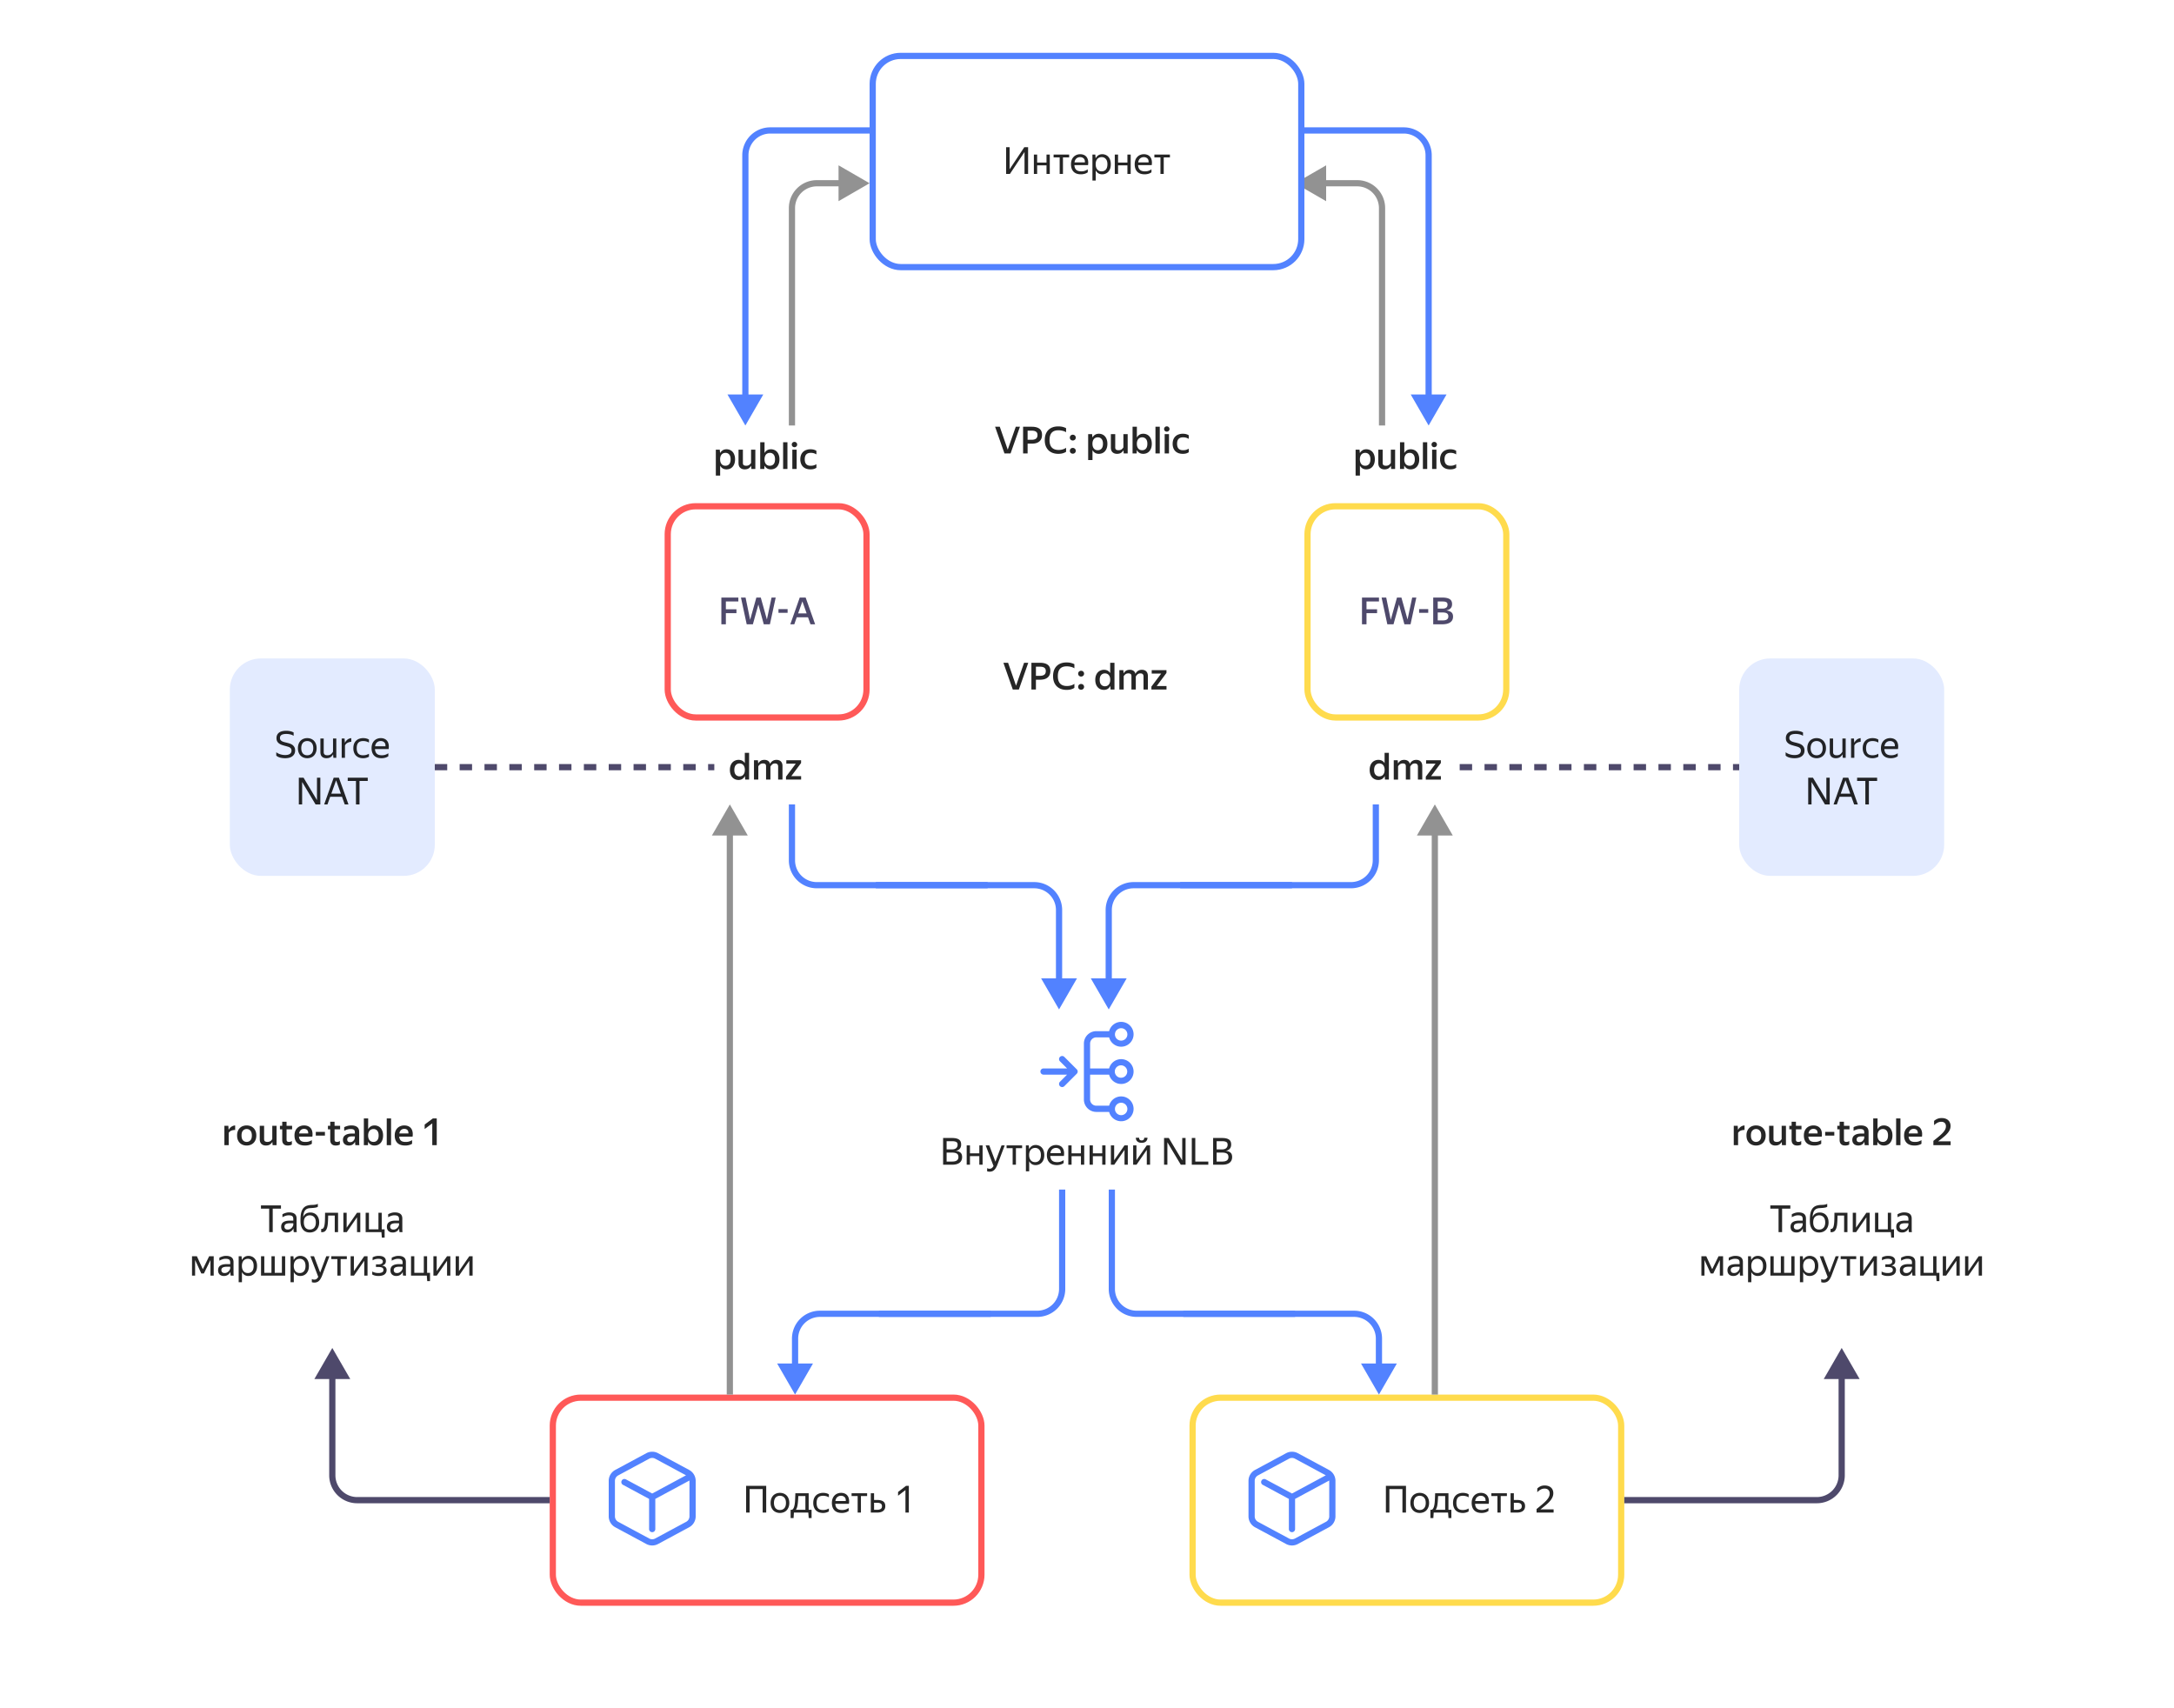 <svg xmlns="http://www.w3.org/2000/svg" width="700" height="550" fill="none" viewBox="0 0 700 550">
    <g filter="url(#filter0_d_2_36)">
        <rect width="656" height="335" x="22" y="197" fill="#fff" rx="10"/>
    </g>
    <rect width="138" height="66" x="178" y="450" fill="#fff" stroke="#FF5958" stroke-width="2" rx="9"/>
    <path fill="#5282FF" fill-rule="evenodd" d="M209.052 469.646a2.003 2.003 0 0 1 1.896 0l9.943 5.354L210 480.864l-8.463-4.557a1 1 0 0 0-.949 1.761l8.412 4.529v9.716a1 1 0 0 0 2 0v-9.716l10.997-5.921c.002.038.003.077.003.116v11.416a2 2 0 0 1-1.052 1.761l-10 5.385a2.003 2.003 0 0 1-1.896 0l-10-5.385a2 2 0 0 1-1.052-1.761v-11.416a2 2 0 0 1 1.052-1.761l10-5.385Zm2.844-1.761a4.001 4.001 0 0 0-3.792 0l-10 5.385a4 4 0 0 0-2.104 3.522v11.416a4 4 0 0 0 2.104 3.522l10 5.385a4.001 4.001 0 0 0 3.792 0l10-5.385a4 4 0 0 0 2.104-3.522v-11.416a4 4 0 0 0-2.104-3.522l-10-5.385Z" clip-rule="evenodd"/>
    <path fill="#000" fill-opacity=".85" d="M240.24 478.396h6.468V487h-1.14v-7.572h-4.2V487h-1.128v-8.604Zm10.885 8.724c-.424 0-.82-.072-1.188-.216a2.767 2.767 0 0 1-.96-.624 3.04 3.04 0 0 1-.624-1.02c-.152-.4-.228-.86-.228-1.38 0-.512.076-.968.228-1.368a2.89 2.89 0 0 1 .624-1.02c.272-.272.592-.48.96-.624a3.231 3.231 0 0 1 1.188-.216c.432 0 .832.072 1.2.216.368.144.684.352.948.624.272.272.484.612.636 1.02.16.4.24.856.24 1.368 0 .52-.08.98-.24 1.38-.152.4-.364.74-.636 1.02-.264.272-.58.48-.948.624a3.265 3.265 0 0 1-1.2.216Zm0-.948c.28 0 .536-.044.768-.132.24-.096.448-.236.624-.42.176-.192.312-.432.408-.72.096-.288.144-.628.144-1.02s-.048-.732-.144-1.02a1.855 1.855 0 0 0-.408-.708 1.569 1.569 0 0 0-.624-.42 1.99 1.99 0 0 0-.768-.144c-.28 0-.536.048-.768.144a1.586 1.586 0 0 0-.612.42c-.168.184-.3.42-.396.708a3.234 3.234 0 0 0-.144 1.02c0 .392.048.732.144 1.02.096.288.228.528.396.72.176.184.38.324.612.42.232.088.488.132.768.132Zm3.917-.072c.224-.136.4-.348.528-.636.128-.288.228-.652.3-1.092.072-.44.12-.96.144-1.56.032-.6.06-1.28.084-2.04h4.284v5.328h.936v2.676h-.924l-.132-1.776h-4.632l-.108 1.776h-.948V486.1h.468Zm4.284 0v-4.428h-2.28c-.04 1.176-.116 2.12-.228 2.832-.104.704-.288 1.236-.552 1.596h3.06Zm5.665 1.02a3.77 3.77 0 0 1-1.308-.216 2.861 2.861 0 0 1-.984-.636c-.272-.28-.48-.62-.624-1.02a4.024 4.024 0 0 1-.216-1.368c0-.504.072-.956.216-1.356.152-.4.364-.736.636-1.008a2.63 2.63 0 0 1 .996-.636 3.662 3.662 0 0 1 1.332-.228c.384 0 .736.044 1.056.132.32.08.584.2.792.36v.948a2.798 2.798 0 0 0-.864-.372 3.563 3.563 0 0 0-.972-.132c-.728 0-1.264.188-1.608.564-.336.376-.504.952-.504 1.728s.164 1.352.492 1.728c.328.376.848.564 1.56.564.376 0 .72-.044 1.032-.132.32-.096.608-.216.864-.36v.948a3.678 3.678 0 0 1-1.896.492Zm8.268-.648a3.344 3.344 0 0 1-.324.204 3.758 3.758 0 0 1-.468.216 3.946 3.946 0 0 1-.624.156 3.864 3.864 0 0 1-.78.072c-1.048 0-1.844-.284-2.388-.852-.544-.568-.816-1.364-.816-2.388 0-.504.072-.956.216-1.356.152-.4.36-.736.624-1.008.264-.28.576-.492.936-.636.36-.152.752-.228 1.176-.228a3 3 0 0 1 1.2.228c.352.152.64.376.864.672.232.296.388.664.468 1.104.088.432.088.936 0 1.512h-4.392c.04.672.24 1.176.6 1.512.36.328.896.492 1.608.492.48 0 .892-.068 1.236-.204a4.33 4.33 0 0 0 .864-.444v.948Zm-2.472-4.884c-.456 0-.848.14-1.176.42-.328.28-.536.704-.624 1.272h3.348c.032-.576-.1-1-.396-1.272-.296-.28-.68-.42-1.152-.42Zm6.423.084V487h-1.056v-5.328h-1.956v-.9h5.004v.9h-1.992Zm7.843 3.252c0 .36-.064.672-.192.936s-.308.48-.54.648a2.38 2.38 0 0 1-.828.372c-.32.08-.668.12-1.044.12h-2.064v-6.228h1.056v2.172h1.08c.792 0 1.412.156 1.86.468.448.312.672.816.672 1.512Zm-3.612-1.08v2.256h1.008c.456 0 .824-.084 1.104-.252.288-.176.432-.464.432-.864 0-.408-.128-.7-.384-.876-.256-.176-.616-.264-1.08-.264h-1.08ZM292.634 487h-1.092v-7.248l-2.376 1.824v-1.212l2.556-1.968h.912V487Z"/>
    <rect width="138" height="66" x="384" y="450" fill="#fff" stroke="#FFDB4D" stroke-width="2" rx="9"/>
    <path fill="#5282FF" fill-rule="evenodd" d="M415.052 469.646a2.003 2.003 0 0 1 1.896 0l9.943 5.354L416 480.864l-8.463-4.557a1 1 0 0 0-.949 1.761l8.412 4.529v9.716a1 1 0 0 0 2 0v-9.716l10.997-5.921c.002.038.003.077.003.116v11.416a2 2 0 0 1-1.052 1.761l-10 5.385a2.003 2.003 0 0 1-1.896 0l-10-5.385a2 2 0 0 1-1.052-1.761v-11.416a2 2 0 0 1 1.052-1.761l10-5.385Zm2.844-1.761a4.001 4.001 0 0 0-3.792 0l-10 5.385a4 4 0 0 0-2.104 3.522v11.416a4 4 0 0 0 2.104 3.522l10 5.385a4.001 4.001 0 0 0 3.792 0l10-5.385a4 4 0 0 0 2.104-3.522v-11.416a4 4 0 0 0-2.104-3.522l-10-5.385Z" clip-rule="evenodd"/>
    <path fill="#000" fill-opacity=".85" d="M446.24 478.396h6.468V487h-1.14v-7.572h-4.2V487h-1.128v-8.604Zm10.885 8.724c-.424 0-.82-.072-1.188-.216a2.767 2.767 0 0 1-.96-.624 3.04 3.04 0 0 1-.624-1.02c-.152-.4-.228-.86-.228-1.38 0-.512.076-.968.228-1.368a2.89 2.89 0 0 1 .624-1.02c.272-.272.592-.48.96-.624a3.231 3.231 0 0 1 1.188-.216c.432 0 .832.072 1.2.216.368.144.684.352.948.624.272.272.484.612.636 1.02.16.4.24.856.24 1.368 0 .52-.08.98-.24 1.38-.152.4-.364.74-.636 1.02-.264.272-.58.48-.948.624a3.265 3.265 0 0 1-1.2.216Zm0-.948c.28 0 .536-.044.768-.132.24-.096.448-.236.624-.42.176-.192.312-.432.408-.72.096-.288.144-.628.144-1.02s-.048-.732-.144-1.02a1.855 1.855 0 0 0-.408-.708 1.569 1.569 0 0 0-.624-.42 1.99 1.99 0 0 0-.768-.144c-.28 0-.536.048-.768.144a1.586 1.586 0 0 0-.612.42c-.168.184-.3.42-.396.708a3.234 3.234 0 0 0-.144 1.02c0 .392.048.732.144 1.02.096.288.228.528.396.72.176.184.38.324.612.42.232.088.488.132.768.132Zm3.917-.072c.224-.136.4-.348.528-.636.128-.288.228-.652.3-1.092.072-.44.12-.96.144-1.56.032-.6.06-1.28.084-2.04h4.284v5.328h.936v2.676h-.924l-.132-1.776h-4.632l-.108 1.776h-.948V486.1h.468Zm4.284 0v-4.428h-2.28c-.04 1.176-.116 2.12-.228 2.832-.104.704-.288 1.236-.552 1.596h3.06Zm5.665 1.02a3.77 3.77 0 0 1-1.308-.216 2.861 2.861 0 0 1-.984-.636c-.272-.28-.48-.62-.624-1.02a4.024 4.024 0 0 1-.216-1.368c0-.504.072-.956.216-1.356.152-.4.364-.736.636-1.008a2.63 2.63 0 0 1 .996-.636 3.662 3.662 0 0 1 1.332-.228c.384 0 .736.044 1.056.132.32.08.584.2.792.36v.948a2.798 2.798 0 0 0-.864-.372 3.563 3.563 0 0 0-.972-.132c-.728 0-1.264.188-1.608.564-.336.376-.504.952-.504 1.728s.164 1.352.492 1.728c.328.376.848.564 1.56.564.376 0 .72-.044 1.032-.132.32-.096.608-.216.864-.36v.948a3.678 3.678 0 0 1-1.896.492Zm8.268-.648a3.344 3.344 0 0 1-.324.204 3.758 3.758 0 0 1-.468.216 3.946 3.946 0 0 1-.624.156 3.864 3.864 0 0 1-.78.072c-1.048 0-1.844-.284-2.388-.852-.544-.568-.816-1.364-.816-2.388 0-.504.072-.956.216-1.356.152-.4.36-.736.624-1.008.264-.28.576-.492.936-.636.36-.152.752-.228 1.176-.228a3 3 0 0 1 1.2.228c.352.152.64.376.864.672.232.296.388.664.468 1.104.088.432.088.936 0 1.512h-4.392c.04.672.24 1.176.6 1.512.36.328.896.492 1.608.492.48 0 .892-.068 1.236-.204a4.33 4.33 0 0 0 .864-.444v.948Zm-2.472-4.884c-.456 0-.848.14-1.176.42-.328.28-.536.704-.624 1.272h3.348c.032-.576-.1-1-.396-1.272-.296-.28-.68-.42-1.152-.42Zm6.423.084V487h-1.056v-5.328h-1.956v-.9h5.004v.9h-1.992Zm7.843 3.252c0 .36-.064.672-.192.936s-.308.48-.54.648a2.38 2.38 0 0 1-.828.372c-.32.08-.668.12-1.044.12h-2.064v-6.228h1.056v2.172h1.08c.792 0 1.412.156 1.86.468.448.312.672.816.672 1.512Zm-3.612-1.08v2.256h1.008c.456 0 .824-.084 1.104-.252.288-.176.432-.464.432-.864 0-.408-.128-.7-.384-.876-.256-.176-.616-.264-1.08-.264h-1.08ZM500.242 487h-5.484v-1.14a68.501 68.501 0 0 0 1.884-1.56c.536-.456.976-.876 1.32-1.26.344-.384.6-.748.768-1.092.168-.352.252-.716.252-1.092 0-.472-.144-.852-.432-1.14-.28-.296-.692-.444-1.236-.444-.456 0-.88.112-1.272.336a4.3 4.3 0 0 0-1.056.852v-1.212a3.647 3.647 0 0 1 1.032-.708c.384-.176.828-.264 1.332-.264a3.6 3.6 0 0 1 1.188.18c.352.12.644.288.876.504.24.216.42.476.54.78.128.304.192.64.192 1.008 0 .464-.092.9-.276 1.308a4.81 4.81 0 0 1-.792 1.224c-.352.408-.788.832-1.308 1.272a51.9 51.9 0 0 1-1.764 1.416h4.236V487Z"/>
    <g filter="url(#filter1_d_2_36)">
        <rect width="626" height="70" x="37" y="107" fill="#fff" rx="10"/>
    </g>
    <path fill="#000" fill-opacity=".85" d="M325.386 146h-1.956l-3.024-8.604h1.512l2.556 7.38 2.592-7.38h1.344L325.386 146Zm4.039-8.604h2.808c1.04 0 1.848.208 2.424.624.576.416.864 1.076.864 1.98 0 .496-.08.924-.24 1.284-.16.36-.388.656-.684.888-.288.232-.64.404-1.056.516a5.543 5.543 0 0 1-1.368.156h-1.296V146h-1.452v-8.604Zm1.452 1.26v2.94h1.296c.584 0 1.044-.116 1.38-.348.336-.232.504-.632.504-1.2 0-.488-.156-.84-.468-1.056-.304-.224-.756-.336-1.356-.336h-1.356Zm9.878 7.464c-.664 0-1.264-.1-1.8-.3a3.887 3.887 0 0 1-1.38-.864 4.006 4.006 0 0 1-.876-1.392c-.2-.552-.3-1.172-.3-1.86 0-.696.096-1.316.288-1.86.2-.544.484-1.004.852-1.38a3.69 3.69 0 0 1 1.368-.876c.536-.2 1.148-.3 1.836-.3.592 0 1.096.06 1.512.18.424.112.76.244 1.008.396v1.296a3.619 3.619 0 0 0-1.128-.456 5.334 5.334 0 0 0-1.344-.168c-.968 0-1.688.264-2.16.792-.464.52-.696 1.312-.696 2.376 0 2.112.976 3.168 2.928 3.168.456 0 .884-.056 1.284-.168.408-.112.78-.288 1.116-.528v1.284c-.224.168-.548.32-.972.456-.424.136-.936.204-1.536.204Zm4.669-.048a.951.951 0 0 1-.684-.264.921.921 0 0 1-.264-.66c0-.264.088-.484.264-.66a.929.929 0 0 1 .684-.276c.272 0 .5.092.684.276a.876.876 0 0 1 .276.66.9.9 0 0 1-.276.66.951.951 0 0 1-.684.264Zm0-4.248a.951.951 0 0 1-.684-.264.921.921 0 0 1-.264-.66c0-.264.088-.484.264-.66a.929.929 0 0 1 .684-.276c.272 0 .5.092.684.276a.876.876 0 0 1 .276.66.9.9 0 0 1-.276.66.951.951 0 0 1-.684.264Zm8.383 4.296c-.472 0-.88-.104-1.224-.312a2.489 2.489 0 0 1-.816-.864v3.18h-1.392v-8.352h1.272l.096 1.104c.208-.376.484-.672.828-.888.344-.224.764-.336 1.26-.336.368 0 .716.068 1.044.204.336.128.628.328.876.6.248.264.444.6.588 1.008.152.4.228.872.228 1.416 0 .552-.076 1.032-.228 1.44-.144.4-.344.736-.6 1.008-.248.264-.54.464-.876.6a2.941 2.941 0 0 1-1.056.192Zm-.336-1.164c.496 0 .896-.168 1.2-.504.312-.344.468-.868.468-1.572 0-.696-.156-1.216-.468-1.56-.304-.344-.7-.516-1.188-.516-.248 0-.476.044-.684.132-.208.08-.392.208-.552.384a1.93 1.93 0 0 0-.36.66 2.771 2.771 0 0 0-.132.9c0 .352.044.66.132.924.088.256.208.472.36.648.152.168.332.296.54.384.216.08.444.12.684.12Zm8.247.024c-.168.32-.42.592-.756.816-.328.216-.76.324-1.296.324-.584 0-1.06-.168-1.428-.504-.368-.336-.552-.848-.552-1.536v-4.308h1.404v4.272c0 .36.1.604.3.732.2.12.444.18.732.18.392 0 .712-.08.96-.24a2.23 2.23 0 0 0 .636-.672v-4.272h1.38V146h-1.272l-.084-1.02h-.024Zm9.146-2.1c0 .552-.076 1.032-.228 1.44-.144.4-.344.736-.6 1.008-.248.264-.54.464-.876.6a2.941 2.941 0 0 1-1.056.192c-.48 0-.896-.108-1.248-.324a2.467 2.467 0 0 1-.828-.912l-.036 1.116h-1.32v-8.604h1.392l-.012 3.468c.208-.376.484-.672.828-.888.344-.216.76-.324 1.248-.324.368 0 .716.068 1.044.204.336.128.628.328.876.6.248.264.444.6.588 1.008.152.4.228.872.228 1.416Zm-3.096 2.076c.496 0 .896-.168 1.2-.504.312-.344.468-.868.468-1.572 0-.696-.156-1.216-.468-1.56-.304-.344-.7-.516-1.188-.516-.248 0-.476.044-.684.132-.208.08-.392.208-.552.384a1.93 1.93 0 0 0-.36.66 2.771 2.771 0 0 0-.132.9c0 .352.044.66.132.924.088.256.208.472.36.648.152.168.332.296.54.384.216.08.444.12.684.12Zm5.667-7.56V146h-1.392v-8.604h1.392Zm2.269 1.584a.862.862 0 0 1-.636-.252.84.84 0 0 1-.24-.6.84.84 0 0 1 .24-.6.862.862 0 0 1 .636-.252c.248 0 .452.084.612.252a.82.82 0 0 1 .252.6.82.82 0 0 1-.252.6.808.808 0 0 1-.612.252Zm.696.792V146h-1.392v-6.228h1.392Zm4.429 6.348c-.504 0-.956-.072-1.356-.216-.4-.152-.74-.364-1.02-.636-.28-.28-.496-.62-.648-1.02a3.832 3.832 0 0 1-.228-1.368c0-.504.076-.956.228-1.356a2.71 2.71 0 0 1 1.68-1.644 3.895 3.895 0 0 1 1.368-.228c.432 0 .808.048 1.128.144.328.096.588.216.78.36v1.152a3.154 3.154 0 0 0-.816-.372 3.46 3.46 0 0 0-1.008-.132c-1.288 0-1.932.692-1.932 2.076 0 1.384.632 2.076 1.896 2.076.408 0 .756-.044 1.044-.132a4.2 4.2 0 0 0 .816-.36v1.152a3.384 3.384 0 0 1-.78.36c-.312.096-.696.144-1.152.144ZM328.063 222h-1.956l-3.024-8.604h1.512l2.556 7.38 2.592-7.38h1.344L328.063 222Zm4.039-8.604h2.808c1.04 0 1.848.208 2.424.624.576.416.864 1.076.864 1.98 0 .496-.08.924-.24 1.284-.16.36-.388.656-.684.888-.288.232-.64.404-1.056.516a5.543 5.543 0 0 1-1.368.156h-1.296V222h-1.452v-8.604Zm1.452 1.26v2.94h1.296c.584 0 1.044-.116 1.38-.348.336-.232.504-.632.504-1.2 0-.488-.156-.84-.468-1.056-.304-.224-.756-.336-1.356-.336h-1.356Zm9.877 7.464c-.664 0-1.264-.1-1.8-.3a3.887 3.887 0 0 1-1.38-.864 4.006 4.006 0 0 1-.876-1.392c-.2-.552-.3-1.172-.3-1.86 0-.696.096-1.316.288-1.86.2-.544.484-1.004.852-1.38a3.69 3.69 0 0 1 1.368-.876c.536-.2 1.148-.3 1.836-.3.592 0 1.096.06 1.512.18.424.112.76.244 1.008.396v1.296a3.619 3.619 0 0 0-1.128-.456 5.334 5.334 0 0 0-1.344-.168c-.968 0-1.688.264-2.16.792-.464.52-.696 1.312-.696 2.376 0 2.112.976 3.168 2.928 3.168.456 0 .884-.056 1.284-.168.408-.112.78-.288 1.116-.528v1.284c-.224.168-.548.32-.972.456-.424.136-.936.204-1.536.204Zm4.669-.048a.951.951 0 0 1-.684-.264.921.921 0 0 1-.264-.66c0-.264.088-.484.264-.66a.929.929 0 0 1 .684-.276c.272 0 .5.092.684.276a.876.876 0 0 1 .276.66.9.9 0 0 1-.276.66.951.951 0 0 1-.684.264Zm0-4.248a.951.951 0 0 1-.684-.264.921.921 0 0 1-.264-.66c0-.264.088-.484.264-.66a.929.929 0 0 1 .684-.276c.272 0 .5.092.684.276a.876.876 0 0 1 .276.66.9.9 0 0 1-.276.66.951.951 0 0 1-.684.264Zm9.415 3.012c-.2.392-.468.704-.804.936-.336.232-.756.348-1.26.348-.368 0-.72-.064-1.056-.192a2.566 2.566 0 0 1-.888-.6 3.01 3.01 0 0 1-.612-1.008c-.152-.408-.228-.888-.228-1.44 0-.544.076-1.016.228-1.416.152-.408.356-.744.612-1.008a2.47 2.47 0 0 1 .9-.6 2.788 2.788 0 0 1 1.056-.204c.464 0 .86.092 1.188.276.336.184.608.444.816.78v-3.312h1.38V222h-1.26l-.072-1.164Zm-1.74.12c.24 0 .46-.04.66-.12.208-.088.388-.216.54-.384.16-.176.284-.392.372-.648.088-.264.132-.572.132-.924 0-.352-.044-.656-.132-.912a1.8 1.8 0 0 0-.36-.648 1.343 1.343 0 0 0-.54-.384 1.707 1.707 0 0 0-.672-.132c-.488 0-.892.176-1.212.528-.312.352-.468.868-.468 1.548 0 .696.156 1.216.468 1.56.312.344.716.516 1.212.516Zm6.04 1.044h-1.392v-6.228h1.272l.096 1.02h.024c.168-.328.412-.6.732-.816.328-.216.744-.324 1.248-.324.456 0 .844.108 1.164.324.32.216.536.544.648.984.176-.4.44-.716.792-.948.352-.24.78-.36 1.284-.36.28 0 .536.04.768.12.24.08.444.204.612.372.168.16.3.364.396.612.096.248.144.54.144.876V222h-1.404v-4.176c0-.36-.088-.62-.264-.78-.176-.16-.416-.24-.72-.24-.368 0-.672.1-.912.3-.232.2-.428.44-.588.72V222h-1.404v-4.272c0-.36-.088-.604-.264-.732-.176-.128-.412-.192-.708-.192-.384 0-.692.088-.924.264a2.28 2.28 0 0 0-.6.66V222Zm13.783 0h-4.86v-.936l3.144-4.188h-3.048v-1.104h4.752v.888l-3.144 4.224h3.156V222Zm-141.679-70.88c-.472 0-.88-.104-1.224-.312a2.489 2.489 0 0 1-.816-.864v3.18h-1.392v-8.352h1.272l.096 1.104c.208-.376.484-.672.828-.888.344-.224.764-.336 1.26-.336.368 0 .716.068 1.044.204.336.128.628.328.876.6.248.264.444.6.588 1.008.152.4.228.872.228 1.416 0 .552-.076 1.032-.228 1.44-.144.4-.344.736-.6 1.008-.248.264-.54.464-.876.6a2.941 2.941 0 0 1-1.056.192Zm-.336-1.164c.496 0 .896-.168 1.2-.504.312-.344.468-.868.468-1.572 0-.696-.156-1.216-.468-1.56-.304-.344-.7-.516-1.188-.516-.248 0-.476.044-.684.132-.208.08-.392.208-.552.384a1.93 1.93 0 0 0-.36.66 2.771 2.771 0 0 0-.132.9c0 .352.044.66.132.924.088.256.208.472.36.648.152.168.332.296.54.384.216.08.444.12.684.12Zm8.247.024c-.168.32-.42.592-.756.816-.328.216-.76.324-1.296.324-.584 0-1.06-.168-1.428-.504-.368-.336-.552-.848-.552-1.536v-4.308h1.404v4.272c0 .36.1.604.3.732.2.12.444.18.732.18.392 0 .712-.08.96-.24a2.23 2.23 0 0 0 .636-.672v-4.272h1.38V151h-1.272l-.084-1.02h-.024Zm9.146-2.1c0 .552-.076 1.032-.228 1.44-.144.4-.344.736-.6 1.008-.248.264-.54.464-.876.6a2.941 2.941 0 0 1-1.056.192c-.48 0-.896-.108-1.248-.324a2.467 2.467 0 0 1-.828-.912l-.036 1.116h-1.32v-8.604h1.392l-.012 3.468c.208-.376.484-.672.828-.888.344-.216.76-.324 1.248-.324.368 0 .716.068 1.044.204.336.128.628.328.876.6.248.264.444.6.588 1.008.152.4.228.872.228 1.416Zm-3.096 2.076c.496 0 .896-.168 1.2-.504.312-.344.468-.868.468-1.572 0-.696-.156-1.216-.468-1.56-.304-.344-.7-.516-1.188-.516-.248 0-.476.044-.684.132-.208.08-.392.208-.552.384a1.93 1.93 0 0 0-.36.66 2.771 2.771 0 0 0-.132.9c0 .352.044.66.132.924.088.256.208.472.36.648.152.168.332.296.54.384.216.08.444.12.684.12Zm5.667-7.56V151h-1.392v-8.604h1.392Zm2.269 1.584a.862.862 0 0 1-.636-.252.84.84 0 0 1-.24-.6.84.84 0 0 1 .24-.6.862.862 0 0 1 .636-.252c.248 0 .452.084.612.252a.82.82 0 0 1 .252.6.82.82 0 0 1-.252.6.808.808 0 0 1-.612.252Zm.696.792V151h-1.392v-6.228h1.392Zm4.429 6.348c-.504 0-.956-.072-1.356-.216-.4-.152-.74-.364-1.02-.636-.28-.28-.496-.62-.648-1.02a3.832 3.832 0 0 1-.228-1.368c0-.504.076-.956.228-1.356a2.71 2.71 0 0 1 1.68-1.644 3.895 3.895 0 0 1 1.368-.228c.432 0 .808.048 1.128.144.328.096.588.216.78.36v1.152a3.154 3.154 0 0 0-.816-.372 3.46 3.46 0 0 0-1.008-.132c-1.288 0-1.932.692-1.932 2.076 0 1.384.632 2.076 1.896 2.076.408 0 .756-.044 1.044-.132a4.2 4.2 0 0 0 .816-.36v1.152a3.384 3.384 0 0 1-.78.36c-.312.096-.696.144-1.152.144Zm-21.074 98.716c-.2.392-.468.704-.804.936-.336.232-.756.348-1.26.348-.368 0-.72-.064-1.056-.192a2.566 2.566 0 0 1-.888-.6 3.01 3.01 0 0 1-.612-1.008c-.152-.408-.228-.888-.228-1.44 0-.544.076-1.016.228-1.416.152-.408.356-.744.612-1.008a2.47 2.47 0 0 1 .9-.6 2.788 2.788 0 0 1 1.056-.204c.464 0 .86.092 1.188.276.336.184.608.444.816.78v-3.312h1.38V251h-1.26l-.072-1.164Zm-1.74.12c.24 0 .46-.04.66-.12.208-.088.388-.216.54-.384.16-.176.284-.392.372-.648.088-.264.132-.572.132-.924 0-.352-.044-.656-.132-.912a1.8 1.8 0 0 0-.36-.648 1.343 1.343 0 0 0-.54-.384 1.707 1.707 0 0 0-.672-.132c-.488 0-.892.176-1.212.528-.312.352-.468.868-.468 1.548 0 .696.156 1.216.468 1.56.312.344.716.516 1.212.516Zm6.039 1.044h-1.392v-6.228h1.272l.096 1.02h.024c.168-.328.412-.6.732-.816.328-.216.744-.324 1.248-.324.456 0 .844.108 1.164.324.32.216.536.544.648.984.176-.4.44-.716.792-.948.352-.24.78-.36 1.284-.36.28 0 .536.04.768.12.24.08.444.204.612.372.168.16.3.364.396.612.096.248.144.54.144.876V251h-1.404v-4.176c0-.36-.088-.62-.264-.78-.176-.16-.416-.24-.72-.24-.368 0-.672.1-.912.3-.232.2-.428.44-.588.72V251h-1.404v-4.272c0-.36-.088-.604-.264-.732-.176-.128-.412-.192-.708-.192-.384 0-.692.088-.924.264a2.28 2.28 0 0 0-.6.66V251Zm13.784 0h-4.86v-.936l3.144-4.188h-3.048v-1.104h4.752v.888l-3.144 4.224h3.156V251Z"/>
    <rect width="64" height="68" x="215" y="163" fill="#fff" stroke="#FF5958" stroke-width="2" rx="9"/>
    <path fill="#5282FF" d="m240 137 5.774-10h-11.548L240 137Zm1-9V50h-2v78h2Zm7-85h32v-2h-32v2Zm-7 7a7 7 0 0 1 7-7v-2a9 9 0 0 0-9 9h2Z"/>
    <path fill="#929292" d="m280 59-10-5.773v11.547L280 59Zm-24 78V67h-2v70h2Zm7-77h8v-2h-8v2Zm-7 7a7 7 0 0 1 7-7v-2a9 9 0 0 0-9 9h2Z"/>
    <path fill="#5282FF" d="m460 137-5.774-10h11.548L460 137Zm-1-9V50h2v78h-2Zm-7-85h-32v-2h32v2Zm7 7a7 7 0 0 0-7-7v-2a9 9 0 0 1 9 9h-2Z"/>
    <path fill="#929292" d="m417 59 10-5.773v11.547L417 59Zm27 78V67h2v70h-2Zm-7-77h-11v-2h11v2Zm7 7a7 7 0 0 0-7-7v-2a9 9 0 0 1 9 9h-2Z"/>
    <path fill="#4E496B" d="m107 434-5.774 10h11.548L107 434Zm70 48h-62v2h62v-2Zm-69-7v-32h-2v32h2Zm7 7a7 7 0 0 1-7-7h-2a9 9 0 0 0 9 9v-2Zm478-48 5.774 10h-11.548L593 434Zm-70 48h62v2h-62v-2Zm69-7v-32h2v32h-2Zm-7 7a7 7 0 0 0 7-7h2a9 9 0 0 1-9 9v-2Z"/>
    <path stroke="#5282FF" stroke-width="2" d="M318 285h-55a8 8 0 0 1-8-8v-18"/>
    <path fill="#5282FF" d="m341 325 5.774-10h-11.548L341 325Zm-59-39h51v-2h-51v2Zm58 7v23h2v-23h-2Zm-7-7a7 7 0 0 1 7 7h2a9 9 0 0 0-9-9v2Z"/>
    <path stroke="#5282FF" stroke-width="2" d="M380 285h55a8 8 0 0 0 8-8v-18"/>
    <path fill="#5282FF" d="m357 325-5.774-10h11.548L357 325Zm59-39h-51v-2h51v2Zm-58 7v23h-2v-23h2Zm7-7a7 7 0 0 0-7 7h-2a9 9 0 0 1 9-9v2Zm79 163 5.774-10h-11.548L444 449Zm-63-25h55v-2h-55v2Zm62 7v9h2v-9h-2Zm-7-7a7 7 0 0 1 7 7h2a9 9 0 0 0-9-9v2Z"/>
    <path stroke="#5282FF" stroke-width="2" d="M417 423h-51a8 8 0 0 1-8-8v-32"/>
    <path fill="#5282FF" d="m256 449-5.774-10h11.548L256 449Zm63-25h-55v-2h55v2Zm-62 7v9h-2v-9h2Zm7-7a7 7 0 0 0-7 7h-2a9 9 0 0 1 9-9v2Z"/>
    <path stroke="#5282FF" stroke-width="2" d="M283 423h51a8 8 0 0 0 8-8v-32"/>
    <path fill="#929292" d="m235 259-5.774 10h11.548L235 259Zm-1 9v181h2V268h-2Zm228-9-5.774 10h11.548L462 259Zm-1 9v181h2V268h-2Z"/>
    <path fill="#000" fill-opacity=".85" d="M303.67 366.396h2.916c.944 0 1.66.16 2.148.48.496.32.744.86.744 1.62 0 .312-.044.584-.132.816-.08.224-.196.42-.348.588-.144.16-.324.292-.54.396a2.97 2.97 0 0 1-.696.24c.672.08 1.176.276 1.512.588.344.304.516.768.516 1.392 0 .448-.084.832-.252 1.152-.16.312-.384.568-.672.768a3.191 3.191 0 0 1-1.02.432c-.392.088-.82.132-1.284.132h-2.892v-8.604Zm1.128 1.032v2.64h1.704c.272 0 .52-.028.744-.084.224-.064.416-.156.576-.276.16-.128.284-.284.372-.468.096-.192.144-.42.144-.684 0-.44-.152-.736-.456-.888-.304-.16-.736-.24-1.296-.24h-1.788Zm0 3.66v2.892h1.764c.304 0 .58-.024.828-.072.248-.048.46-.128.636-.24a1.12 1.12 0 0 0 .42-.444c.104-.184.156-.412.156-.684 0-.544-.176-.92-.528-1.128-.344-.216-.892-.324-1.644-.324h-1.632Zm10.53 1.152h-3.012V375h-1.056v-6.228h1.056v2.568h3.012v-2.568h1.056V375h-1.056v-2.76Zm5.848 2.688a7.132 7.132 0 0 1-.456.984c-.16.288-.34.532-.54.732-.2.2-.424.348-.672.444a2.187 2.187 0 0 1-.852.156c-.16 0-.308-.012-.444-.036a1.336 1.336 0 0 1-.372-.096v-1.02c.088.064.2.112.336.144.136.04.284.06.444.06.296 0 .54-.072.732-.216.192-.136.376-.356.552-.66l-2.532-6.648h1.164l1.98 5.256 1.968-5.256h1.02l-2.328 6.156Zm5.94-5.256V375h-1.056v-5.328h-1.956v-.9h5.004v.9h-1.992Zm6.343 5.448c-.48 0-.896-.112-1.248-.336a2.444 2.444 0 0 1-.828-.924v3.264h-1.056v-8.352h.924l.108 1.212c.208-.408.488-.732.84-.972s.788-.36 1.308-.36c.36 0 .704.068 1.032.204.336.128.628.328.876.6.256.264.456.6.6 1.008.152.4.228.872.228 1.416 0 .552-.076 1.032-.228 1.44a3.01 3.01 0 0 1-.612 1.008 2.566 2.566 0 0 1-.888.6 2.941 2.941 0 0 1-1.056.192Zm-.156-.948c.552 0 .996-.188 1.332-.564.344-.384.516-.96.516-1.728 0-.752-.172-1.32-.516-1.704-.336-.392-.78-.588-1.332-.588-.272 0-.528.048-.768.144a1.71 1.71 0 0 0-.612.432c-.168.184-.304.42-.408.708a3.191 3.191 0 0 0-.144 1.008c0 .384.048.72.144 1.008.104.288.24.528.408.72.176.192.38.336.612.432.24.088.496.132.768.132Zm9.175.3a3.344 3.344 0 0 1-.324.204 3.758 3.758 0 0 1-.468.216 3.946 3.946 0 0 1-.624.156 3.864 3.864 0 0 1-.78.072c-1.048 0-1.844-.284-2.388-.852-.544-.568-.816-1.364-.816-2.388 0-.504.072-.956.216-1.356.152-.4.36-.736.624-1.008.264-.28.576-.492.936-.636.36-.152.752-.228 1.176-.228a3 3 0 0 1 1.2.228c.352.152.64.376.864.672.232.296.388.664.468 1.104.088.432.088.936 0 1.512h-4.392c.04.672.24 1.176.6 1.512.36.328.896.492 1.608.492.48 0 .892-.068 1.236-.204a4.33 4.33 0 0 0 .864-.444v.948Zm-2.472-4.884c-.456 0-.848.14-1.176.42-.328.28-.536.704-.624 1.272h3.348c.032-.576-.1-1-.396-1.272-.296-.28-.68-.42-1.152-.42Zm8.041 2.652h-3.012V375h-1.056v-6.228h1.056v2.568h3.012v-2.568h1.056V375h-1.056v-2.76Zm6.856 0h-3.012V375h-1.056v-6.228h1.056v2.568h3.012v-2.568h1.056V375h-1.056v-2.76Zm3.843 1.32 3.324-4.788h1.068V375h-1.056v-4.776L358.77 375h-1.08v-6.228h1.056v4.788Zm8.864-5.616c-.32 0-.6-.04-.84-.12a1.847 1.847 0 0 1-.588-.348 1.589 1.589 0 0 1-.348-.516 1.9 1.9 0 0 1-.108-.648h1.056c0 .304.072.524.216.66.152.136.356.204.612.204s.456-.068.6-.204c.144-.136.216-.356.216-.66h1.056c0 .456-.156.844-.468 1.164-.304.312-.772.468-1.404.468Zm-1.692 5.616 3.324-4.788h1.068V375h-1.056v-4.776L365.942 375h-1.08v-6.228h1.056v4.788Zm15.821 1.44h-1.536l-4.32-7.224V375h-1.068v-8.604h1.524l4.32 7.224v-7.224h1.08V375Zm7.321 0h-5.316v-8.604h1.128v7.584h4.188V375Zm1.552-8.604h2.916c.944 0 1.66.16 2.148.48.496.32.744.86.744 1.62 0 .312-.044.584-.132.816-.08.224-.196.42-.348.588-.144.16-.324.292-.54.396a2.97 2.97 0 0 1-.696.24c.672.08 1.176.276 1.512.588.344.304.516.768.516 1.392 0 .448-.084.832-.252 1.152-.16.312-.384.568-.672.768a3.191 3.191 0 0 1-1.02.432c-.392.088-.82.132-1.284.132h-2.892v-8.604Zm1.128 1.032v2.64h1.704c.272 0 .52-.028.744-.084.224-.064.416-.156.576-.276.16-.128.284-.284.372-.468.096-.192.144-.42.144-.684 0-.44-.152-.736-.456-.888-.304-.16-.736-.24-1.296-.24h-1.788Zm0 3.66v2.892h1.764c.304 0 .58-.024.828-.072.248-.048.46-.128.636-.24a1.12 1.12 0 0 0 .42-.444c.104-.184.156-.412.156-.684 0-.544-.176-.92-.528-1.128-.344-.216-.892-.324-1.644-.324h-1.632Z"/>
    <path fill="#5282FF" fill-rule="evenodd" d="M357.126 334H353a2 2 0 0 0-2 2v8h6.126a4.002 4.002 0 0 1 7.874 1 4 4 0 0 1-7.874 1H351v8a2 2 0 0 0 2 2h4.126a4.002 4.002 0 0 1 7.874 1 4 4 0 0 1-7.874 1H353a4 4 0 0 1-4-4v-18a4 4 0 0 1 4-4h4.126a4.002 4.002 0 0 1 7.874 1 4 4 0 0 1-7.874 1ZM359 357a2 2 0 1 0 3.999.001A2 2 0 0 0 359 357Zm2-10a2 2 0 1 1-.001-3.999A2 2 0 0 1 361 347Zm-2-14a2 2 0 1 0 3.999.001A2 2 0 0 0 359 333Zm-23 11a1 1 0 0 0 0 2h7.586l-2.293 2.293a.999.999 0 1 0 1.414 1.414l4-4a.999.999 0 0 0 0-1.414l-4-4a.999.999 0 1 0-1.414 1.414l2.293 2.293H336Z" clip-rule="evenodd"/>
    <rect width="138" height="68" x="281" y="18" fill="#fff" stroke="#5282FF" stroke-width="2" rx="9"/>
    <path fill="#000" fill-opacity=".85" d="m325.083 54.5 4.728-7.104h1.224V56h-1.152v-7.068L325.179 56h-1.224v-8.604h1.128V54.5Zm11.878-1.26h-3.012V56h-1.056v-6.228h1.056v2.568h3.012v-2.568h1.056V56h-1.056v-2.76Zm5.296-2.568V56h-1.056v-5.328h-1.956v-.9h5.004v.9h-1.992Zm7.991 4.8a3.344 3.344 0 0 1-.324.204 3.758 3.758 0 0 1-.468.216 3.946 3.946 0 0 1-.624.156 3.864 3.864 0 0 1-.78.072c-1.048 0-1.844-.284-2.388-.852-.544-.568-.816-1.364-.816-2.388 0-.504.072-.956.216-1.356.152-.4.36-.736.624-1.008.264-.28.576-.492.936-.636.36-.152.752-.228 1.176-.228a3 3 0 0 1 1.2.228c.352.152.64.376.864.672.232.296.388.664.468 1.104.088.432.088.936 0 1.512h-4.392c.04.672.24 1.176.6 1.512.36.328.896.492 1.608.492.48 0 .892-.068 1.236-.204a4.33 4.33 0 0 0 .864-.444v.948Zm-2.472-4.884c-.456 0-.848.14-1.176.42-.328.28-.536.704-.624 1.272h3.348c.032-.576-.1-1-.396-1.272-.296-.28-.68-.42-1.152-.42Zm7.105 5.532c-.48 0-.896-.112-1.248-.336a2.444 2.444 0 0 1-.828-.924v3.264h-1.056v-8.352h.924l.108 1.212c.208-.408.488-.732.84-.972s.788-.36 1.308-.36c.36 0 .704.068 1.032.204.336.128.628.328.876.6.256.264.456.6.6 1.008.152.4.228.872.228 1.416 0 .552-.076 1.032-.228 1.44a3.01 3.01 0 0 1-.612 1.008 2.566 2.566 0 0 1-.888.6 2.941 2.941 0 0 1-1.056.192Zm-.156-.948c.552 0 .996-.188 1.332-.564.344-.384.516-.96.516-1.728 0-.752-.172-1.32-.516-1.704-.336-.392-.78-.588-1.332-.588-.272 0-.528.048-.768.144a1.71 1.71 0 0 0-.612.432c-.168.184-.304.42-.408.708a3.191 3.191 0 0 0-.144 1.008c0 .384.048.72.144 1.008.104.288.24.528.408.72.176.192.38.336.612.432.24.088.496.132.768.132Zm8.287-1.932H360V56h-1.056v-6.228H360v2.568h3.012v-2.568h1.056V56h-1.056v-2.76Zm7.744 2.232a3.344 3.344 0 0 1-.324.204 3.758 3.758 0 0 1-.468.216 3.946 3.946 0 0 1-.624.156 3.864 3.864 0 0 1-.78.072c-1.048 0-1.844-.284-2.388-.852-.544-.568-.816-1.364-.816-2.388 0-.504.072-.956.216-1.356.152-.4.36-.736.624-1.008.264-.28.576-.492.936-.636.36-.152.752-.228 1.176-.228a3 3 0 0 1 1.2.228c.352.152.64.376.864.672.232.296.388.664.468 1.104.088.432.088.936 0 1.512h-4.392c.04.672.24 1.176.6 1.512.36.328.896.492 1.608.492.48 0 .892-.068 1.236-.204a4.33 4.33 0 0 0 .864-.444v.948Zm-2.472-4.884c-.456 0-.848.14-1.176.42-.328.28-.536.704-.624 1.272h3.348c.032-.576-.1-1-.396-1.272-.296-.28-.68-.42-1.152-.42Zm6.422.084V56h-1.056v-5.328h-1.956v-.9h5.004v.9h-1.992Z"/>
    <path fill="#4E496B" d="M232.268 192.396h5.472v1.26h-4.02v2.52h3.408v1.248h-3.408V201h-1.452v-8.604ZM247.904 201h-1.98l-1.74-6.372L242.42 201h-1.992l-1.848-8.604h1.488l1.464 7.164 2.004-7.164h1.428l1.968 7.068 1.5-7.068h1.332l-1.86 8.604Zm2.756-4.884h2.94v1.188h-2.94v-1.188Zm6.845-3.72h1.908l3.048 8.604h-1.5l-.792-2.256h-3.624l-.792 2.256h-1.284l3.036-8.604Zm2.22 5.1-1.368-3.876-1.368 3.876h2.736Z"/>
    <path fill="#000" fill-opacity=".85" d="M439.919 151.12c-.472 0-.88-.104-1.224-.312a2.489 2.489 0 0 1-.816-.864v3.18h-1.392v-8.352h1.272l.096 1.104c.208-.376.484-.672.828-.888.344-.224.764-.336 1.26-.336.368 0 .716.068 1.044.204.336.128.628.328.876.6.248.264.444.6.588 1.008.152.4.228.872.228 1.416 0 .552-.076 1.032-.228 1.44-.144.4-.344.736-.6 1.008-.248.264-.54.464-.876.6a2.941 2.941 0 0 1-1.056.192Zm-.336-1.164c.496 0 .896-.168 1.2-.504.312-.344.468-.868.468-1.572 0-.696-.156-1.216-.468-1.56-.304-.344-.7-.516-1.188-.516-.248 0-.476.044-.684.132-.208.08-.392.208-.552.384a1.93 1.93 0 0 0-.36.66 2.771 2.771 0 0 0-.132.9c0 .352.044.66.132.924.088.256.208.472.36.648.152.168.332.296.54.384.216.08.444.12.684.12Zm8.247.024c-.168.32-.42.592-.756.816-.328.216-.76.324-1.296.324-.584 0-1.06-.168-1.428-.504-.368-.336-.552-.848-.552-1.536v-4.308h1.404v4.272c0 .36.1.604.3.732.2.12.444.18.732.18.392 0 .712-.08.96-.24a2.23 2.23 0 0 0 .636-.672v-4.272h1.38V151h-1.272l-.084-1.02h-.024Zm9.146-2.1c0 .552-.076 1.032-.228 1.44-.144.4-.344.736-.6 1.008-.248.264-.54.464-.876.6a2.941 2.941 0 0 1-1.056.192c-.48 0-.896-.108-1.248-.324a2.467 2.467 0 0 1-.828-.912l-.036 1.116h-1.32v-8.604h1.392l-.012 3.468c.208-.376.484-.672.828-.888.344-.216.76-.324 1.248-.324.368 0 .716.068 1.044.204.336.128.628.328.876.6.248.264.444.6.588 1.008.152.4.228.872.228 1.416Zm-3.096 2.076c.496 0 .896-.168 1.2-.504.312-.344.468-.868.468-1.572 0-.696-.156-1.216-.468-1.56-.304-.344-.7-.516-1.188-.516-.248 0-.476.044-.684.132-.208.08-.392.208-.552.384a1.93 1.93 0 0 0-.36.66 2.771 2.771 0 0 0-.132.9c0 .352.044.66.132.924.088.256.208.472.36.648.152.168.332.296.54.384.216.08.444.12.684.12Zm5.667-7.56V151h-1.392v-8.604h1.392Zm2.269 1.584a.862.862 0 0 1-.636-.252.84.84 0 0 1-.24-.6.84.84 0 0 1 .24-.6.862.862 0 0 1 .636-.252c.248 0 .452.084.612.252a.82.82 0 0 1 .252.6.82.82 0 0 1-.252.6.808.808 0 0 1-.612.252Zm.696.792V151h-1.392v-6.228h1.392Zm4.429 6.348c-.504 0-.956-.072-1.356-.216-.4-.152-.74-.364-1.02-.636-.28-.28-.496-.62-.648-1.02a3.832 3.832 0 0 1-.228-1.368c0-.504.076-.956.228-1.356a2.71 2.71 0 0 1 1.68-1.644 3.895 3.895 0 0 1 1.368-.228c.432 0 .808.048 1.128.144.328.096.588.216.78.36v1.152a3.154 3.154 0 0 0-.816-.372 3.46 3.46 0 0 0-1.008-.132c-1.288 0-1.932.692-1.932 2.076 0 1.384.632 2.076 1.896 2.076.408 0 .756-.044 1.044-.132a4.2 4.2 0 0 0 .816-.36v1.152a3.384 3.384 0 0 1-.78.36c-.312.096-.696.144-1.152.144Zm-21.074 98.716c-.2.392-.468.704-.804.936-.336.232-.756.348-1.26.348-.368 0-.72-.064-1.056-.192a2.566 2.566 0 0 1-.888-.6 3.01 3.01 0 0 1-.612-1.008c-.152-.408-.228-.888-.228-1.44 0-.544.076-1.016.228-1.416.152-.408.356-.744.612-1.008a2.47 2.47 0 0 1 .9-.6 2.788 2.788 0 0 1 1.056-.204c.464 0 .86.092 1.188.276.336.184.608.444.816.78v-3.312h1.38V251h-1.26l-.072-1.164Zm-1.74.12c.24 0 .46-.04.66-.12.208-.088.388-.216.54-.384.16-.176.284-.392.372-.648.088-.264.132-.572.132-.924 0-.352-.044-.656-.132-.912a1.8 1.8 0 0 0-.36-.648 1.343 1.343 0 0 0-.54-.384 1.707 1.707 0 0 0-.672-.132c-.488 0-.892.176-1.212.528-.312.352-.468.868-.468 1.548 0 .696.156 1.216.468 1.56.312.344.716.516 1.212.516Zm6.039 1.044h-1.392v-6.228h1.272l.096 1.02h.024c.168-.328.412-.6.732-.816.328-.216.744-.324 1.248-.324.456 0 .844.108 1.164.324.32.216.536.544.648.984.176-.4.44-.716.792-.948.352-.24.78-.36 1.284-.36.28 0 .536.04.768.12.24.08.444.204.612.372.168.16.3.364.396.612.096.248.144.54.144.876V251h-1.404v-4.176c0-.36-.088-.62-.264-.78-.176-.16-.416-.24-.72-.24-.368 0-.672.1-.912.3-.232.2-.428.44-.588.72V251h-1.404v-4.272c0-.36-.088-.604-.264-.732-.176-.128-.412-.192-.708-.192-.384 0-.692.088-.924.264a2.28 2.28 0 0 0-.6.66V251Zm13.784 0h-4.86v-.936l3.144-4.188h-3.048v-1.104h4.752v.888l-3.144 4.224h3.156V251Z"/>
    <rect width="64" height="68" x="421" y="163" fill="#fff" stroke="#FFDB4D" stroke-width="2" rx="9"/>
    <path fill="#4E496B" d="M438.543 192.396h5.472v1.26h-4.02v2.52h3.408v1.248h-3.408V201h-1.452v-8.604ZM454.179 201h-1.98l-1.74-6.372-1.764 6.372h-1.992l-1.848-8.604h1.488l1.464 7.164 2.004-7.164h1.428l1.968 7.068 1.5-7.068h1.332l-1.86 8.604Zm2.756-4.884h2.94v1.188h-2.94v-1.188Zm4.542-3.72h2.928c1.024 0 1.804.16 2.34.48.536.32.804.86.804 1.62 0 .312-.044.584-.132.816-.088.224-.216.42-.384.588-.16.16-.356.292-.588.396a3.597 3.597 0 0 1-.768.24c.72.088 1.264.284 1.632.588.368.304.552.768.552 1.392 0 .448-.088.832-.264 1.152-.176.312-.42.568-.732.768-.312.192-.68.336-1.104.432a6.792 6.792 0 0 1-1.38.132h-2.904v-8.604Zm1.452 1.26v2.292h1.548c.48 0 .868-.1 1.164-.3.296-.208.444-.532.444-.972 0-.4-.136-.668-.408-.804-.264-.144-.64-.216-1.128-.216h-1.62Zm0 3.54v2.556h1.596c.272 0 .52-.02.744-.06.224-.048.416-.12.576-.216a1.1 1.1 0 0 0 .372-.396c.088-.168.132-.372.132-.612 0-.472-.156-.8-.468-.984-.304-.192-.796-.288-1.476-.288h-1.476Z"/>
    <g filter="url(#filter2_d_2_36)">
        <rect width="140" height="96" x="37" y="338" fill="#fff" rx="10"/>
    </g>
    <path fill="#000" fill-opacity=".85" d="M75.717 363.817a3.066 3.066 0 0 0-1.236.216 1.69 1.69 0 0 0-.84.72v3.948h-1.392v-6.228h1.272l.096 1.296h.024c.2-.384.472-.704.816-.96a2.517 2.517 0 0 1 1.26-.456v1.464Zm3.708 5.004c-.44 0-.848-.072-1.224-.216a2.867 2.867 0 0 1-.984-.624 3.091 3.091 0 0 1-.648-1.02c-.152-.4-.228-.86-.228-1.38 0-.52.076-.98.228-1.38.16-.4.376-.736.648-1.008.28-.28.608-.488.984-.624a3.394 3.394 0 0 1 1.224-.216c.44 0 .848.072 1.224.216.376.136.704.344.984.624.28.272.5.608.66 1.008.16.4.24.86.24 1.38 0 .52-.08.98-.24 1.38-.16.4-.38.74-.66 1.02-.28.272-.608.48-.984.624a3.394 3.394 0 0 1-1.224.216Zm0-1.164c.48 0 .876-.168 1.188-.504.32-.336.48-.86.48-1.572 0-.704-.16-1.224-.48-1.56a1.534 1.534 0 0 0-1.188-.516c-.472 0-.868.172-1.188.516-.312.336-.468.856-.468 1.56 0 .712.156 1.236.468 1.572.32.336.716.504 1.188.504Zm8.245.024c-.168.32-.42.592-.756.816-.328.216-.76.324-1.296.324-.584 0-1.06-.168-1.428-.504-.368-.336-.552-.848-.552-1.536v-4.308h1.404v4.272c0 .36.1.604.3.732.2.12.444.18.732.18.392 0 .712-.08.96-.24a2.23 2.23 0 0 0 .636-.672v-4.272h1.38v6.228h-1.272l-.084-1.02h-.024Zm6.302.828c-.144.088-.324.16-.54.216a2.623 2.623 0 0 1-.744.096c-.336 0-.62-.044-.852-.132a1.551 1.551 0 0 1-.552-.384 1.454 1.454 0 0 1-.312-.552 2.396 2.396 0 0 1-.096-.684v-3.468h-.744v-1.128h.744v-1.308h1.392v1.308h1.788v1.128h-1.788v3.312c0 .256.06.444.18.564.128.12.336.18.624.18.192 0 .36-.028.504-.084.144-.056.276-.132.396-.228v1.164Zm6.442-.264c-.088.056-.196.12-.324.192a3.2 3.2 0 0 1-.456.18 4.628 4.628 0 0 1-1.404.204c-1.144 0-2-.284-2.568-.852-.56-.568-.84-1.364-.84-2.388 0-.504.076-.956.228-1.356.152-.4.364-.736.636-1.008.272-.28.596-.492.972-.636a3.268 3.268 0 0 1 1.236-.228c.464 0 .88.076 1.248.228.376.152.684.38.924.684.24.304.404.68.492 1.128.096.448.1.972.012 1.572h-4.308c.056.568.244.996.564 1.284.32.28.82.42 1.5.42.496 0 .908-.06 1.236-.18.336-.128.62-.26.852-.396v1.152Zm-2.52-4.788c-.408 0-.752.124-1.032.372s-.464.616-.552 1.104h2.928c.016-.504-.096-.876-.336-1.116-.24-.24-.576-.36-1.008-.36Zm3.789.972h2.94v1.188h-2.94v-1.188Zm7.746 4.08c-.144.088-.324.16-.54.216a2.623 2.623 0 0 1-.744.096c-.336 0-.62-.044-.852-.132a1.551 1.551 0 0 1-.552-.384 1.454 1.454 0 0 1-.312-.552 2.396 2.396 0 0 1-.096-.684v-3.468h-.744v-1.128h.744v-1.308h1.392v1.308h1.788v1.128h-1.788v3.312c0 .256.06.444.18.564.128.12.336.18.624.18.192 0 .36-.028.504-.084.144-.056.276-.132.396-.228v1.164Zm4.88-.9a2.09 2.09 0 0 1-.264.432 1.857 1.857 0 0 1-.396.396 1.98 1.98 0 0 1-.552.276 2.393 2.393 0 0 1-.756.108c-.272 0-.524-.04-.756-.12a1.692 1.692 0 0 1-.612-.336 1.734 1.734 0 0 1-.408-.564 2.056 2.056 0 0 1-.144-.792c0-.68.252-1.188.756-1.524.504-.344 1.216-.516 2.136-.516h.948v-.384c0-.408-.104-.688-.312-.84-.208-.16-.552-.24-1.032-.24-.408 0-.792.06-1.152.18a5.066 5.066 0 0 0-.936.396v-1.164a5.05 5.05 0 0 1 .984-.384c.408-.12.852-.18 1.332-.18.8 0 1.416.168 1.848.504.44.328.66.856.66 1.584v3.504c.008.088.012.18.012.276l.024.276c.008.08.016.148.024.204h-1.284a5.482 5.482 0 0 1-.072-.468c-.016-.2-.028-.38-.036-.54l-.012-.084Zm-1.584.132c.296 0 .54-.06.732-.18.2-.128.36-.272.48-.432.12-.168.204-.332.252-.492.048-.16.072-.272.072-.336v-.42h-.864c-.552 0-.956.088-1.212.264a.81.81 0 0 0-.384.72c0 .272.076.488.228.648.16.152.392.228.696.228Zm10.622-2.16c0 .552-.076 1.032-.228 1.44-.144.4-.344.736-.6 1.008-.248.264-.54.464-.876.6a2.941 2.941 0 0 1-1.056.192c-.48 0-.896-.108-1.248-.324a2.467 2.467 0 0 1-.828-.912l-.036 1.116h-1.32v-8.604h1.392l-.012 3.468c.208-.376.484-.672.828-.888.344-.216.76-.324 1.248-.324.368 0 .716.068 1.044.204.336.128.628.328.876.6.248.264.444.6.588 1.008.152.4.228.872.228 1.416Zm-3.096 2.076c.496 0 .896-.168 1.2-.504.312-.344.468-.868.468-1.572 0-.696-.156-1.216-.468-1.56-.304-.344-.7-.516-1.188-.516-.248 0-.476.044-.684.132-.208.08-.392.208-.552.384a1.93 1.93 0 0 0-.36.66 2.771 2.771 0 0 0-.132.9c0 .352.044.66.132.924.088.256.208.472.36.648.152.168.332.296.54.384.216.08.444.12.684.12Zm5.667-7.56v8.604h-1.392v-8.604h1.392Zm6.769 8.148c-.088.056-.196.12-.324.192-.128.064-.28.124-.456.18a4.628 4.628 0 0 1-1.404.204c-1.144 0-2-.284-2.568-.852-.56-.568-.84-1.364-.84-2.388 0-.504.076-.956.228-1.356.152-.4.364-.736.636-1.008.272-.28.596-.492.972-.636a3.268 3.268 0 0 1 1.236-.228c.464 0 .88.076 1.248.228.376.152.684.38.924.684.24.304.404.68.492 1.128.096.448.1.972.012 1.572h-4.308c.056.568.244.996.564 1.284.32.28.82.42 1.5.42.496 0 .908-.06 1.236-.18.336-.128.62-.26.852-.396v1.152Zm-2.52-4.788c-.408 0-.752.124-1.032.372s-.464.616-.552 1.104h2.928c.016-.504-.096-.876-.336-1.116-.24-.24-.576-.36-1.008-.36Zm10.459 5.244h-1.44v-7.02l-2.448 1.824v-1.44l2.64-1.968h1.248v8.604Zm-52.812 20.44v7.56h-1.14v-7.56h-2.652v-1.044h6.444v1.044h-2.652Zm6.677 6.372a3.648 3.648 0 0 1-.276.456 2.088 2.088 0 0 1-1.02.732c-.224.08-.488.12-.792.12-.56 0-1.013-.156-1.357-.468-.344-.32-.516-.776-.516-1.368 0-.68.236-1.18.709-1.5.48-.32 1.16-.48 2.04-.48h1.163v-.516c0-.432-.111-.74-.335-.924-.225-.184-.608-.276-1.153-.276-.383 0-.747.064-1.091.192a5.16 5.16 0 0 0-.924.42v-.948c.224-.136.524-.268.9-.396a3.75 3.75 0 0 1 1.26-.204c.783 0 1.38.164 1.787.492.409.32.613.82.613 1.5v3.6c.008.088.011.18.011.276l.024.276c.008.08.016.148.024.204h-.96a5.482 5.482 0 0 1-.072-.468 7.173 7.173 0 0 1-.023-.54l-.013-.18Zm-1.86.36c.328 0 .608-.068.84-.204.231-.136.42-.292.563-.468.144-.184.248-.36.313-.528.064-.176.096-.3.096-.372v-.456h-1.056c-.633 0-1.093.092-1.38.276-.28.176-.42.444-.42.804 0 .28.084.508.251.684.169.176.433.264.793.264Zm10.144-2.292c0 .52-.08.98-.24 1.38-.152.4-.364.74-.636 1.02-.264.272-.58.48-.948.624a3.265 3.265 0 0 1-1.2.216c-.44 0-.844-.072-1.212-.216a2.509 2.509 0 0 1-.948-.684c-.264-.304-.472-.688-.624-1.152-.144-.464-.216-1.012-.216-1.644 0-.52.016-1.016.048-1.488s.104-.908.216-1.308c.112-.408.272-.772.48-1.092a2.644 2.644 0 0 1 1.488-1.08c.216-.064.432-.112.648-.144.224-.032.448-.052.672-.06l.66-.024c.32-.024.588-.064.804-.12a2.34 2.34 0 0 0 .576-.228v.96a1.847 1.847 0 0 1-.564.24c-.192.04-.428.076-.708.108-.456.04-.876.072-1.26.096-.376.016-.72.104-1.032.264-.4.224-.684.56-.852 1.008-.16.44-.26.964-.3 1.572.416-.96 1.2-1.44 2.352-1.44.392 0 .756.072 1.092.216.344.136.64.34.888.612.256.272.456.608.6 1.008.144.392.216.844.216 1.356Zm-3.024 2.292c.28 0 .536-.044.768-.132.24-.096.448-.236.624-.42.176-.192.312-.432.408-.72.096-.288.144-.628.144-1.02s-.048-.732-.144-1.02a1.855 1.855 0 0 0-.408-.708 1.569 1.569 0 0 0-.624-.42 1.99 1.99 0 0 0-.768-.144c-.552 0-1.012.184-1.38.552-.36.368-.54.936-.54 1.704 0 .4.048.748.144 1.044.096.288.228.528.396.72.176.192.38.336.612.432.232.088.488.132.768.132Zm4.65-1.104c.112-.408.184-.96.216-1.656s.048-1.576.048-2.64h4.188v6.228h-1.068v-5.328h-2.124a36.75 36.75 0 0 1-.084 2.28c-.04.664-.132 1.224-.276 1.68-.136.456-.34.804-.612 1.044-.264.232-.62.348-1.068.348h-.096a.556.556 0 0 1-.108-.012v-1.044c.04.008.092.012.156.012.408 0 .684-.304.828-.912Zm7.22.492 3.324-4.788h1.068v6.228h-1.056v-4.776l-3.312 4.776h-1.08v-6.228h1.056v4.788Zm11.192 1.44h-5.076v-6.228h1.056v5.328h3.06v-5.328h1.056v5.328h.936v2.676h-.9l-.132-1.776Zm5.72-1.188a3.648 3.648 0 0 1-.276.456 2.088 2.088 0 0 1-1.02.732c-.224.08-.488.12-.792.12-.56 0-1.012-.156-1.356-.468-.344-.32-.516-.776-.516-1.368 0-.68.236-1.18.708-1.5.48-.32 1.16-.48 2.04-.48h1.164v-.516c0-.432-.112-.74-.336-.924-.224-.184-.608-.276-1.152-.276-.384 0-.748.064-1.092.192-.344.12-.652.26-.924.42v-.948c.224-.136.524-.268.9-.396a3.75 3.75 0 0 1 1.26-.204c.784 0 1.38.164 1.788.492.408.32.612.82.612 1.5v3.6c.008.088.012.18.012.276l.024.276c.008.08.016.148.024.204h-.96a5.482 5.482 0 0 1-.072-.468 7.173 7.173 0 0 1-.024-.54l-.012-.18Zm-1.86.36c.328 0 .608-.068.84-.204.232-.136.42-.292.564-.468.144-.184.248-.36.312-.528.064-.176.096-.3.096-.372v-.456h-1.056c-.632 0-1.092.092-1.38.276-.28.176-.42.444-.42.804 0 .28.084.508.252.684.168.176.432.264.792.264Zm-58.906 9.824-2.112 4.308h-.84l-1.992-4.332v5.028h-.996v-6.228h1.572l1.908 4.176 2.04-4.176h1.464v6.228h-1.044v-5.004Zm6.415 3.816a3.648 3.648 0 0 1-.276.456 2.088 2.088 0 0 1-1.02.732c-.224.08-.488.12-.792.12-.56 0-1.012-.156-1.356-.468-.344-.32-.516-.776-.516-1.368 0-.68.236-1.18.708-1.5.48-.32 1.16-.48 2.04-.48h1.164v-.516c0-.432-.112-.74-.336-.924-.224-.184-.608-.276-1.152-.276-.384 0-.748.064-1.092.192-.344.12-.652.26-.924.42v-.948c.224-.136.524-.268.9-.396a3.75 3.75 0 0 1 1.26-.204c.784 0 1.38.164 1.788.492.408.32.612.82.612 1.5v3.6c.008.088.012.18.012.276l.024.276c.008.08.016.148.024.204h-.96a5.482 5.482 0 0 1-.072-.468 7.173 7.173 0 0 1-.024-.54l-.012-.18Zm-1.86.36c.328 0 .608-.068.84-.204.232-.136.42-.292.564-.468.144-.184.248-.36.312-.528.064-.176.096-.3.096-.372v-.456h-1.056c-.632 0-1.092.092-1.38.276-.28.176-.42.444-.42.804 0 .28.084.508.252.684.168.176.432.264.792.264Zm7.66.948c-.48 0-.896-.112-1.248-.336a2.444 2.444 0 0 1-.828-.924v3.264H76.85v-8.352h.924l.108 1.212c.208-.408.488-.732.84-.972s.788-.36 1.308-.36c.36 0 .704.068 1.032.204.336.128.628.328.876.6.256.264.456.6.6 1.008.152.4.228.872.228 1.416 0 .552-.076 1.032-.228 1.44a3.01 3.01 0 0 1-.612 1.008 2.566 2.566 0 0 1-.888.6 2.941 2.941 0 0 1-1.056.192Zm-.156-.948c.552 0 .996-.188 1.332-.564.344-.384.516-.96.516-1.728 0-.752-.172-1.32-.516-1.704-.336-.392-.78-.588-1.332-.588-.272 0-.528.048-.768.144a1.71 1.71 0 0 0-.612.432c-.168.184-.304.42-.408.708a3.191 3.191 0 0 0-.144 1.008c0 .384.048.72.144 1.008.104.288.24.528.408.72.176.192.38.336.612.432.24.088.496.132.768.132Zm11.996.828h-7.776v-6.228h1.056v5.328h2.304v-5.328h1.056v5.328h2.304v-5.328h1.056v6.228Zm4.86.12c-.48 0-.897-.112-1.249-.336a2.444 2.444 0 0 1-.828-.924v3.264H93.55v-8.352h.924l.109 1.212c.208-.408.488-.732.84-.972s.788-.36 1.308-.36c.36 0 .703.068 1.031.204.337.128.629.328.877.6.255.264.456.6.6 1.008.151.4.228.872.228 1.416 0 .552-.076 1.032-.228 1.44a3.01 3.01 0 0 1-.612 1.008 2.566 2.566 0 0 1-.889.6 2.941 2.941 0 0 1-1.055.192Zm-.157-.948c.552 0 .996-.188 1.332-.564.344-.384.517-.96.517-1.728 0-.752-.172-1.32-.516-1.704-.337-.392-.78-.588-1.333-.588-.272 0-.528.048-.768.144a1.71 1.71 0 0 0-.612.432c-.167.184-.303.42-.407.708a3.191 3.191 0 0 0-.144 1.008c0 .384.047.72.144 1.008.103.288.24.528.407.72.177.192.38.336.612.432.24.088.496.132.768.132Zm7.221.756a7.132 7.132 0 0 1-.456.984c-.16.288-.34.532-.54.732-.2.2-.424.348-.672.444a2.187 2.187 0 0 1-.852.156c-.16 0-.308-.012-.444-.036a1.336 1.336 0 0 1-.372-.096v-1.02c.088.064.2.112.336.144.136.04.284.06.444.06.296 0 .54-.072.732-.216.192-.136.376-.356.552-.66l-2.532-6.648h1.164l1.98 5.256 1.968-5.256h1.02l-2.328 6.156Zm5.94-5.256v5.328h-1.056v-5.328h-1.956v-.9h5.004v.9h-1.992Zm4.267 3.888 3.324-4.788h1.068v6.228h-1.056v-4.776l-3.312 4.776h-1.08v-6.228h1.056v4.788Zm10.532-.372c0 .352-.072.652-.216.9-.136.24-.324.44-.564.6-.24.152-.52.26-.84.324-.312.072-.64.108-.984.108a4.62 4.62 0 0 1-1.212-.144c-.344-.096-.616-.212-.816-.348v-.948c.248.152.544.272.888.36.344.088.716.132 1.116.132.456 0 .836-.072 1.14-.216.312-.152.468-.408.468-.768 0-.352-.132-.6-.396-.744-.256-.144-.652-.216-1.188-.216h-.828v-.852h.864c.44 0 .776-.08 1.008-.24.232-.16.348-.392.348-.696a.63.63 0 0 0-.12-.396.742.742 0 0 0-.3-.264 1.274 1.274 0 0 0-.456-.144 2.885 2.885 0 0 0-.54-.048c-.368 0-.712.044-1.032.132a3.275 3.275 0 0 0-.852.372v-.948c.208-.136.476-.252.804-.348a4.25 4.25 0 0 1 1.164-.144c.76 0 1.332.144 1.716.432.392.288.588.704.588 1.248 0 .408-.112.728-.336.96-.216.232-.524.392-.924.48.496.064.868.22 1.116.468.256.248.384.564.384.948Zm5.197.624a3.648 3.648 0 0 1-.276.456 2.088 2.088 0 0 1-1.02.732c-.224.08-.488.12-.792.12-.56 0-1.012-.156-1.356-.468-.344-.32-.516-.776-.516-1.368 0-.68.236-1.18.708-1.5.48-.32 1.16-.48 2.04-.48h1.164v-.516c0-.432-.112-.74-.336-.924-.224-.184-.608-.276-1.152-.276-.384 0-.748.064-1.092.192-.344.12-.652.26-.924.42v-.948c.224-.136.524-.268.9-.396a3.75 3.75 0 0 1 1.26-.204c.784 0 1.38.164 1.788.492.408.32.612.82.612 1.5v3.6c.008.088.012.18.012.276l.024.276c.008.08.016.148.024.204h-.96a5.482 5.482 0 0 1-.072-.468 7.173 7.173 0 0 1-.024-.54l-.012-.18Zm-1.86.36c.328 0 .608-.068.84-.204.232-.136.42-.292.564-.468.144-.184.248-.36.312-.528.064-.176.096-.3.096-.372v-.456h-1.056c-.632 0-1.092.092-1.38.276-.28.176-.42.444-.42.804 0 .28.084.508.252.684.168.176.432.264.792.264Zm9.604.828h-5.076v-6.228h1.056v5.328h3.06v-5.328h1.056v5.328h.936v2.676h-.9l-.132-1.776Zm3.187-1.44 3.324-4.788h1.068v6.228h-1.056v-4.776l-3.312 4.776h-1.08v-6.228h1.056v4.788Zm7.172 0 3.324-4.788h1.068v6.228h-1.056v-4.776l-3.312 4.776h-1.08v-6.228h1.056v4.788Z"/>
    <g filter="url(#filter3_d_2_36)">
        <rect width="140" height="96" x="523" y="338" fill="#fff" rx="10"/>
    </g>
    <path fill="#000" fill-opacity=".85" d="M561.717 363.817a3.066 3.066 0 0 0-1.236.216 1.69 1.69 0 0 0-.84.72v3.948h-1.392v-6.228h1.272l.096 1.296h.024c.2-.384.472-.704.816-.96a2.517 2.517 0 0 1 1.26-.456v1.464Zm3.708 5.004c-.44 0-.848-.072-1.224-.216a2.867 2.867 0 0 1-.984-.624 3.091 3.091 0 0 1-.648-1.02c-.152-.4-.228-.86-.228-1.38 0-.52.076-.98.228-1.38.16-.4.376-.736.648-1.008.28-.28.608-.488.984-.624a3.394 3.394 0 0 1 1.224-.216c.44 0 .848.072 1.224.216.376.136.704.344.984.624.28.272.5.608.66 1.008.16.4.24.86.24 1.38 0 .52-.08.98-.24 1.38-.16.4-.38.74-.66 1.02-.28.272-.608.48-.984.624a3.394 3.394 0 0 1-1.224.216Zm0-1.164c.48 0 .876-.168 1.188-.504.32-.336.48-.86.48-1.572 0-.704-.16-1.224-.48-1.56a1.534 1.534 0 0 0-1.188-.516c-.472 0-.868.172-1.188.516-.312.336-.468.856-.468 1.56 0 .712.156 1.236.468 1.572.32.336.716.504 1.188.504Zm8.245.024c-.168.32-.42.592-.756.816-.328.216-.76.324-1.296.324-.584 0-1.06-.168-1.428-.504-.368-.336-.552-.848-.552-1.536v-4.308h1.404v4.272c0 .36.1.604.3.732.2.12.444.18.732.18.392 0 .712-.08.96-.24a2.23 2.23 0 0 0 .636-.672v-4.272h1.38v6.228h-1.272l-.084-1.02h-.024Zm6.302.828c-.144.088-.324.16-.54.216a2.623 2.623 0 0 1-.744.096c-.336 0-.62-.044-.852-.132a1.551 1.551 0 0 1-.552-.384 1.454 1.454 0 0 1-.312-.552 2.396 2.396 0 0 1-.096-.684v-3.468h-.744v-1.128h.744v-1.308h1.392v1.308h1.788v1.128h-1.788v3.312c0 .256.06.444.18.564.128.12.336.18.624.18.192 0 .36-.028.504-.084.144-.056.276-.132.396-.228v1.164Zm6.442-.264c-.088.056-.196.12-.324.192-.128.064-.28.124-.456.18a4.628 4.628 0 0 1-1.404.204c-1.144 0-2-.284-2.568-.852-.56-.568-.84-1.364-.84-2.388 0-.504.076-.956.228-1.356.152-.4.364-.736.636-1.008.272-.28.596-.492.972-.636a3.268 3.268 0 0 1 1.236-.228c.464 0 .88.076 1.248.228.376.152.684.38.924.684.24.304.404.68.492 1.128.096.448.1.972.012 1.572h-4.308c.056.568.244.996.564 1.284.32.28.82.42 1.5.42.496 0 .908-.06 1.236-.18.336-.128.62-.26.852-.396v1.152Zm-2.52-4.788c-.408 0-.752.124-1.032.372s-.464.616-.552 1.104h2.928c.016-.504-.096-.876-.336-1.116-.24-.24-.576-.36-1.008-.36Zm3.789.972h2.94v1.188h-2.94v-1.188Zm7.746 4.08c-.144.088-.324.16-.54.216a2.623 2.623 0 0 1-.744.096c-.336 0-.62-.044-.852-.132a1.551 1.551 0 0 1-.552-.384 1.454 1.454 0 0 1-.312-.552 2.396 2.396 0 0 1-.096-.684v-3.468h-.744v-1.128h.744v-1.308h1.392v1.308h1.788v1.128h-1.788v3.312c0 .256.06.444.18.564.128.12.336.18.624.18.192 0 .36-.028.504-.084.144-.056.276-.132.396-.228v1.164Zm4.88-.9a2.09 2.09 0 0 1-.264.432 1.857 1.857 0 0 1-.396.396 1.98 1.98 0 0 1-.552.276 2.393 2.393 0 0 1-.756.108c-.272 0-.524-.04-.756-.12a1.692 1.692 0 0 1-.612-.336 1.734 1.734 0 0 1-.408-.564 2.056 2.056 0 0 1-.144-.792c0-.68.252-1.188.756-1.524.504-.344 1.216-.516 2.136-.516h.948v-.384c0-.408-.104-.688-.312-.84-.208-.16-.552-.24-1.032-.24-.408 0-.792.06-1.152.18a5.066 5.066 0 0 0-.936.396v-1.164a5.05 5.05 0 0 1 .984-.384c.408-.12.852-.18 1.332-.18.8 0 1.416.168 1.848.504.44.328.66.856.66 1.584v3.504c.008.088.012.18.012.276l.024.276c.008.08.016.148.024.204h-1.284a5.482 5.482 0 0 1-.072-.468c-.016-.2-.028-.38-.036-.54l-.012-.084Zm-1.584.132c.296 0 .54-.06.732-.18.2-.128.36-.272.48-.432.12-.168.204-.332.252-.492.048-.16.072-.272.072-.336v-.42h-.864c-.552 0-.956.088-1.212.264a.81.81 0 0 0-.384.72c0 .272.076.488.228.648.16.152.392.228.696.228Zm10.622-2.16c0 .552-.076 1.032-.228 1.44-.144.4-.344.736-.6 1.008-.248.264-.54.464-.876.6a2.941 2.941 0 0 1-1.056.192c-.48 0-.896-.108-1.248-.324a2.467 2.467 0 0 1-.828-.912l-.036 1.116h-1.32v-8.604h1.392l-.012 3.468c.208-.376.484-.672.828-.888.344-.216.76-.324 1.248-.324.368 0 .716.068 1.044.204.336.128.628.328.876.6.248.264.444.6.588 1.008.152.4.228.872.228 1.416Zm-3.096 2.076c.496 0 .896-.168 1.2-.504.312-.344.468-.868.468-1.572 0-.696-.156-1.216-.468-1.56-.304-.344-.7-.516-1.188-.516-.248 0-.476.044-.684.132-.208.08-.392.208-.552.384a1.93 1.93 0 0 0-.36.66 2.771 2.771 0 0 0-.132.9c0 .352.044.66.132.924.088.256.208.472.36.648.152.168.332.296.54.384.216.08.444.12.684.12Zm5.667-7.56v8.604h-1.392v-8.604h1.392Zm6.769 8.148c-.088.056-.196.12-.324.192-.128.064-.28.124-.456.18a4.628 4.628 0 0 1-1.404.204c-1.144 0-2-.284-2.568-.852-.56-.568-.84-1.364-.84-2.388 0-.504.076-.956.228-1.356.152-.4.364-.736.636-1.008.272-.28.596-.492.972-.636a3.268 3.268 0 0 1 1.236-.228c.464 0 .88.076 1.248.228.376.152.684.38.924.684.24.304.404.68.492 1.128.096.448.1.972.012 1.572h-4.308c.056.568.244.996.564 1.284.32.28.82.42 1.5.42.496 0 .908-.06 1.236-.18.336-.128.62-.26.852-.396v1.152Zm-2.52-4.788c-.408 0-.752.124-1.032.372s-.464.616-.552 1.104h2.928c.016-.504-.096-.876-.336-1.116-.24-.24-.576-.36-1.008-.36Zm11.911 5.244h-5.556v-1.38c.72-.56 1.336-1.056 1.848-1.488.512-.432.928-.828 1.248-1.188.328-.368.568-.712.72-1.032a2.4 2.4 0 0 0 .228-1.02c0-.432-.132-.776-.396-1.032-.256-.256-.624-.384-1.104-.384-.432 0-.844.104-1.236.312-.384.2-.744.46-1.08.78v-1.38c.32-.272.676-.492 1.068-.66.392-.168.86-.252 1.404-.252.432 0 .824.06 1.176.18s.648.292.888.516c.248.216.436.484.564.804.136.312.204.664.204 1.056 0 .432-.084.84-.252 1.224-.168.376-.42.756-.756 1.14-.328.384-.744.784-1.248 1.2-.496.416-1.08.876-1.752 1.38h4.032v1.224Zm-54.264 20.44v7.56h-1.14v-7.56h-2.652v-1.044h6.444v1.044h-2.652Zm6.677 6.372a3.648 3.648 0 0 1-.276.456 2.088 2.088 0 0 1-1.02.732c-.224.08-.488.12-.792.12-.56 0-1.012-.156-1.356-.468-.344-.32-.516-.776-.516-1.368 0-.68.236-1.18.708-1.5.48-.32 1.16-.48 2.04-.48h1.164v-.516c0-.432-.112-.74-.336-.924-.224-.184-.608-.276-1.152-.276-.384 0-.748.064-1.092.192-.344.12-.652.26-.924.42v-.948c.224-.136.524-.268.9-.396a3.75 3.75 0 0 1 1.26-.204c.784 0 1.38.164 1.788.492.408.32.612.82.612 1.5v3.6c.008.088.012.18.012.276l.024.276c.008.08.016.148.024.204h-.96a5.482 5.482 0 0 1-.072-.468 7.173 7.173 0 0 1-.024-.54l-.012-.18Zm-1.86.36c.328 0 .608-.068.84-.204.232-.136.42-.292.564-.468.144-.184.248-.36.312-.528.064-.176.096-.3.096-.372v-.456h-1.056c-.632 0-1.092.092-1.38.276-.28.176-.42.444-.42.804 0 .28.084.508.252.684.168.176.432.264.792.264Zm10.144-2.292c0 .52-.08.98-.24 1.38-.152.4-.364.74-.636 1.02-.264.272-.58.48-.948.624a3.265 3.265 0 0 1-1.2.216c-.44 0-.844-.072-1.212-.216a2.509 2.509 0 0 1-.948-.684c-.264-.304-.472-.688-.624-1.152-.144-.464-.216-1.012-.216-1.644 0-.52.016-1.016.048-1.488s.104-.908.216-1.308c.112-.408.272-.772.48-1.092a2.644 2.644 0 0 1 1.488-1.08c.216-.064.432-.112.648-.144.224-.032.448-.052.672-.06l.66-.024c.32-.024.588-.064.804-.12a2.34 2.34 0 0 0 .576-.228v.96a1.847 1.847 0 0 1-.564.24c-.192.04-.428.076-.708.108-.456.04-.876.072-1.26.096-.376.016-.72.104-1.032.264-.4.224-.684.56-.852 1.008-.16.44-.26.964-.3 1.572.416-.96 1.2-1.44 2.352-1.44.392 0 .756.072 1.092.216.344.136.64.34.888.612.256.272.456.608.6 1.008.144.392.216.844.216 1.356Zm-3.024 2.292c.28 0 .536-.044.768-.132.24-.096.448-.236.624-.42.176-.192.312-.432.408-.72.096-.288.144-.628.144-1.02s-.048-.732-.144-1.02a1.855 1.855 0 0 0-.408-.708 1.569 1.569 0 0 0-.624-.42 1.99 1.99 0 0 0-.768-.144c-.552 0-1.012.184-1.38.552-.36.368-.54.936-.54 1.704 0 .4.048.748.144 1.044.096.288.228.528.396.72.176.192.38.336.612.432.232.088.488.132.768.132Zm4.65-1.104c.112-.408.184-.96.216-1.656s.048-1.576.048-2.64h4.188v6.228h-1.068v-5.328h-2.124a36.75 36.75 0 0 1-.084 2.28c-.04.664-.132 1.224-.276 1.68-.136.456-.34.804-.612 1.044-.264.232-.62.348-1.068.348h-.096a.556.556 0 0 1-.108-.012v-1.044c.04.008.092.012.156.012.408 0 .684-.304.828-.912Zm7.22.492 3.324-4.788h1.068v6.228h-1.056v-4.776l-3.312 4.776h-1.08v-6.228h1.056v4.788Zm11.192 1.44h-5.076v-6.228h1.056v5.328h3.06v-5.328h1.056v5.328h.936v2.676h-.9l-.132-1.776Zm5.72-1.188a3.648 3.648 0 0 1-.276.456 2.088 2.088 0 0 1-1.02.732c-.224.08-.488.12-.792.12-.56 0-1.012-.156-1.356-.468-.344-.32-.516-.776-.516-1.368 0-.68.236-1.18.708-1.5.48-.32 1.16-.48 2.04-.48h1.164v-.516c0-.432-.112-.74-.336-.924-.224-.184-.608-.276-1.152-.276-.384 0-.748.064-1.092.192-.344.12-.652.26-.924.42v-.948c.224-.136.524-.268.9-.396a3.75 3.75 0 0 1 1.26-.204c.784 0 1.38.164 1.788.492.408.32.612.82.612 1.5v3.6c.008.088.012.18.012.276l.024.276c.008.08.016.148.024.204h-.96a5.482 5.482 0 0 1-.072-.468 7.173 7.173 0 0 1-.024-.54l-.012-.18Zm-1.86.36c.328 0 .608-.068.84-.204.232-.136.42-.292.564-.468.144-.184.248-.36.312-.528.064-.176.096-.3.096-.372v-.456h-1.056c-.632 0-1.092.092-1.38.276-.28.176-.42.444-.42.804 0 .28.084.508.252.684.168.176.432.264.792.264Zm-58.906 9.824-2.112 4.308h-.84l-1.992-4.332v5.028h-.996v-6.228h1.572l1.908 4.176 2.04-4.176h1.464v6.228h-1.044v-5.004Zm6.415 3.816a3.648 3.648 0 0 1-.276.456 2.088 2.088 0 0 1-1.02.732c-.224.08-.488.12-.792.12-.56 0-1.012-.156-1.356-.468-.344-.32-.516-.776-.516-1.368 0-.68.236-1.18.708-1.5.48-.32 1.16-.48 2.04-.48h1.164v-.516c0-.432-.112-.74-.336-.924-.224-.184-.608-.276-1.152-.276-.384 0-.748.064-1.092.192-.344.12-.652.26-.924.42v-.948c.224-.136.524-.268.9-.396a3.75 3.75 0 0 1 1.26-.204c.784 0 1.38.164 1.788.492.408.32.612.82.612 1.5v3.6c.008.088.012.18.012.276l.024.276c.008.08.016.148.024.204h-.96a5.482 5.482 0 0 1-.072-.468 7.173 7.173 0 0 1-.024-.54l-.012-.18Zm-1.86.36c.328 0 .608-.068.84-.204.232-.136.42-.292.564-.468.144-.184.248-.36.312-.528.064-.176.096-.3.096-.372v-.456h-1.056c-.632 0-1.092.092-1.38.276-.28.176-.42.444-.42.804 0 .28.084.508.252.684.168.176.432.264.792.264Zm7.66.948c-.48 0-.896-.112-1.248-.336a2.444 2.444 0 0 1-.828-.924v3.264h-1.056v-8.352h.924l.108 1.212c.208-.408.488-.732.84-.972s.788-.36 1.308-.36c.36 0 .704.068 1.032.204.336.128.628.328.876.6.256.264.456.6.6 1.008.152.4.228.872.228 1.416 0 .552-.076 1.032-.228 1.44a3.01 3.01 0 0 1-.612 1.008 2.566 2.566 0 0 1-.888.6 2.941 2.941 0 0 1-1.056.192Zm-.156-.948c.552 0 .996-.188 1.332-.564.344-.384.516-.96.516-1.728 0-.752-.172-1.32-.516-1.704-.336-.392-.78-.588-1.332-.588-.272 0-.528.048-.768.144a1.71 1.71 0 0 0-.612.432c-.168.184-.304.42-.408.708a3.191 3.191 0 0 0-.144 1.008c0 .384.048.72.144 1.008.104.288.24.528.408.72.176.192.38.336.612.432.24.088.496.132.768.132Zm11.996.828h-7.776v-6.228h1.056v5.328h2.304v-5.328h1.056v5.328h2.304v-5.328h1.056v6.228Zm4.86.12c-.48 0-.896-.112-1.248-.336a2.444 2.444 0 0 1-.828-.924v3.264h-1.056v-8.352h.924l.108 1.212c.208-.408.488-.732.84-.972s.788-.36 1.308-.36c.36 0 .704.068 1.032.204.336.128.628.328.876.6.256.264.456.6.6 1.008.152.4.228.872.228 1.416 0 .552-.076 1.032-.228 1.44a3.01 3.01 0 0 1-.612 1.008 2.566 2.566 0 0 1-.888.6 2.941 2.941 0 0 1-1.056.192Zm-.156-.948c.552 0 .996-.188 1.332-.564.344-.384.516-.96.516-1.728 0-.752-.172-1.32-.516-1.704-.336-.392-.78-.588-1.332-.588-.272 0-.528.048-.768.144a1.71 1.71 0 0 0-.612.432c-.168.184-.304.42-.408.708a3.191 3.191 0 0 0-.144 1.008c0 .384.048.72.144 1.008.104.288.24.528.408.72.176.192.38.336.612.432.24.088.496.132.768.132Zm7.22.756a7.132 7.132 0 0 1-.456.984c-.16.288-.34.532-.54.732-.2.2-.424.348-.672.444a2.187 2.187 0 0 1-.852.156c-.16 0-.308-.012-.444-.036a1.336 1.336 0 0 1-.372-.096v-1.02c.088.064.2.112.336.144.136.04.284.06.444.06.296 0 .54-.072.732-.216.192-.136.376-.356.552-.66l-2.532-6.648h1.164l1.98 5.256 1.968-5.256h1.02l-2.328 6.156Zm5.94-5.256v5.328h-1.056v-5.328h-1.956v-.9h5.004v.9h-1.992Zm4.267 3.888 3.324-4.788h1.068v6.228h-1.056v-4.776l-3.312 4.776h-1.08v-6.228h1.056v4.788Zm10.532-.372c0 .352-.072.652-.216.9-.136.24-.324.44-.564.6-.24.152-.52.26-.84.324-.312.072-.64.108-.984.108a4.62 4.62 0 0 1-1.212-.144c-.344-.096-.616-.212-.816-.348v-.948c.248.152.544.272.888.36.344.088.716.132 1.116.132.456 0 .836-.072 1.14-.216.312-.152.468-.408.468-.768 0-.352-.132-.6-.396-.744-.256-.144-.652-.216-1.188-.216h-.828v-.852h.864c.44 0 .776-.08 1.008-.24.232-.16.348-.392.348-.696a.63.63 0 0 0-.12-.396.742.742 0 0 0-.3-.264 1.274 1.274 0 0 0-.456-.144 2.885 2.885 0 0 0-.54-.048c-.368 0-.712.044-1.032.132a3.275 3.275 0 0 0-.852.372v-.948c.208-.136.476-.252.804-.348a4.25 4.25 0 0 1 1.164-.144c.76 0 1.332.144 1.716.432.392.288.588.704.588 1.248 0 .408-.112.728-.336.96-.216.232-.524.392-.924.48.496.064.868.22 1.116.468.256.248.384.564.384.948Zm5.197.624a3.648 3.648 0 0 1-.276.456 2.088 2.088 0 0 1-1.02.732c-.224.08-.488.12-.792.12-.56 0-1.012-.156-1.356-.468-.344-.32-.516-.776-.516-1.368 0-.68.236-1.18.708-1.5.48-.32 1.16-.48 2.04-.48h1.164v-.516c0-.432-.112-.74-.336-.924-.224-.184-.608-.276-1.152-.276-.384 0-.748.064-1.092.192-.344.12-.652.26-.924.42v-.948c.224-.136.524-.268.9-.396a3.75 3.75 0 0 1 1.26-.204c.784 0 1.38.164 1.788.492.408.32.612.82.612 1.5v3.6c.008.088.012.18.012.276l.024.276c.008.08.016.148.024.204h-.96a5.482 5.482 0 0 1-.072-.468 7.173 7.173 0 0 1-.024-.54l-.012-.18Zm-1.86.36c.328 0 .608-.068.84-.204.232-.136.42-.292.564-.468.144-.184.248-.36.312-.528.064-.176.096-.3.096-.372v-.456h-1.056c-.632 0-1.092.092-1.38.276-.28.176-.42.444-.42.804 0 .28.084.508.252.684.168.176.432.264.792.264Zm9.604.828h-5.076v-6.228h1.056v5.328h3.06v-5.328h1.056v5.328h.936v2.676h-.9l-.132-1.776Zm3.187-1.44 3.324-4.788h1.068v6.228h-1.056v-4.776l-3.312 4.776h-1.08v-6.228h1.056v4.788Zm7.172 0 3.324-4.788h1.068v6.228h-1.056v-4.776l-3.312 4.776h-1.08v-6.228h1.056v4.788Z"/>
    <path stroke="#4E496B" stroke-dasharray="4 4" stroke-width="2" d="M140 247h90m240 0h90"/>
    <rect width="66" height="70" x="560" y="212" fill="#E3EBFF" rx="10"/>
    <path fill="#000" fill-opacity=".85" d="M577.822 244.12c-.392 0-.744-.028-1.056-.084a5.07 5.07 0 0 1-.828-.192 4.264 4.264 0 0 1-.6-.276 2.38 2.38 0 0 1-.384-.3v-1.08c.12.104.276.212.468.324.192.104.412.2.66.288.256.088.528.16.816.216.296.056.604.084.924.084.624 0 1.12-.116 1.488-.348.368-.24.552-.6.552-1.08 0-.24-.044-.436-.132-.588a1.07 1.07 0 0 0-.384-.396 2.236 2.236 0 0 0-.636-.276c-.248-.08-.54-.164-.876-.252a16.032 16.032 0 0 1-1.008-.3 3.714 3.714 0 0 1-.912-.444 2.247 2.247 0 0 1-.648-.696c-.16-.28-.24-.636-.24-1.068 0-.744.26-1.324.78-1.74.52-.416 1.316-.624 2.388-.624.312 0 .588.02.828.06.248.032.464.076.648.132.192.048.356.104.492.168.144.064.272.124.384.18v1.08a3.368 3.368 0 0 0-1.092-.456 5.19 5.19 0 0 0-1.26-.144c-.384 0-.708.032-.972.096-.256.056-.464.14-.624.252a.995.995 0 0 0-.348.408c-.072.16-.108.34-.108.54 0 .24.052.44.156.6.112.16.256.296.432.408.184.104.392.192.624.264.232.072.476.136.732.192.336.08.68.172 1.032.276.352.104.668.248.948.432.28.184.508.424.684.72.184.288.276.664.276 1.128 0 .456-.092.844-.276 1.164a2.247 2.247 0 0 1-.708.768 3 3 0 0 1-1.02.432 5.356 5.356 0 0 1-1.2.132Zm7.102 0c-.424 0-.82-.072-1.188-.216a2.767 2.767 0 0 1-.96-.624 3.04 3.04 0 0 1-.624-1.02c-.152-.4-.228-.86-.228-1.38 0-.512.076-.968.228-1.368a2.89 2.89 0 0 1 .624-1.02c.272-.272.592-.48.96-.624a3.231 3.231 0 0 1 1.188-.216c.432 0 .832.072 1.2.216.368.144.684.352.948.624.272.272.484.612.636 1.02.16.4.24.856.24 1.368 0 .52-.08.98-.24 1.38-.152.4-.364.74-.636 1.02-.264.272-.58.48-.948.624a3.265 3.265 0 0 1-1.2.216Zm0-.948c.28 0 .536-.044.768-.132.24-.096.448-.236.624-.42.176-.192.312-.432.408-.72.096-.288.144-.628.144-1.02s-.048-.732-.144-1.02a1.855 1.855 0 0 0-.408-.708 1.569 1.569 0 0 0-.624-.42 1.99 1.99 0 0 0-.768-.144c-.28 0-.536.048-.768.144a1.586 1.586 0 0 0-.612.42c-.168.184-.3.42-.396.708a3.234 3.234 0 0 0-.144 1.02c0 .392.048.732.144 1.02.096.288.228.528.396.72.176.184.38.324.612.42.232.088.488.132.768.132Zm8.307-.288a2.233 2.233 0 0 1-.78.888c-.344.232-.796.348-1.356.348-.576 0-1.044-.16-1.404-.48-.352-.328-.528-.832-.528-1.512v-4.356h1.068v4.356c0 .208.028.38.084.516a.886.886 0 0 0 .612.48c.144.032.3.048.468.048.464 0 .836-.104 1.116-.312.28-.208.52-.492.72-.852v-4.236h1.056V244h-.936l-.096-1.116h-.024Zm5.873-4.056c-.448.04-.856.156-1.224.348-.36.184-.628.472-.804.864V244h-1.056v-6.228h.924l.108 1.356h.024c.176-.368.428-.688.756-.96.336-.28.76-.452 1.272-.516v1.176Zm3.8 5.292a3.77 3.77 0 0 1-1.308-.216 2.861 2.861 0 0 1-.984-.636c-.272-.28-.48-.62-.624-1.02a4.024 4.024 0 0 1-.216-1.368c0-.504.072-.956.216-1.356.152-.4.364-.736.636-1.008a2.63 2.63 0 0 1 .996-.636 3.662 3.662 0 0 1 1.332-.228c.384 0 .736.044 1.056.132.32.08.584.2.792.36v.948a2.798 2.798 0 0 0-.864-.372 3.563 3.563 0 0 0-.972-.132c-.728 0-1.264.188-1.608.564-.336.376-.504.952-.504 1.728s.164 1.352.492 1.728c.328.376.848.564 1.56.564.376 0 .72-.044 1.032-.132.32-.096.608-.216.864-.36v.948a3.678 3.678 0 0 1-1.896.492Zm8.139-.648a3.344 3.344 0 0 1-.324.204 3.758 3.758 0 0 1-.468.216 3.946 3.946 0 0 1-.624.156 3.864 3.864 0 0 1-.78.072c-1.048 0-1.844-.284-2.388-.852-.544-.568-.816-1.364-.816-2.388 0-.504.072-.956.216-1.356.152-.4.36-.736.624-1.008.264-.28.576-.492.936-.636.36-.152.752-.228 1.176-.228a3 3 0 0 1 1.2.228c.352.152.64.376.864.672.232.296.388.664.468 1.104.088.432.088.936 0 1.512h-4.392c.04.672.24 1.176.6 1.512.36.328.896.492 1.608.492.48 0 .892-.068 1.236-.204a4.33 4.33 0 0 0 .864-.444v.948Zm-2.472-4.884c-.456 0-.848.14-1.176.42-.328.28-.536.704-.624 1.272h3.348c.032-.576-.1-1-.396-1.272-.296-.28-.68-.42-1.152-.42ZM589.143 259h-1.536l-4.32-7.224V259h-1.068v-8.604h1.524l4.32 7.224v-7.224h1.08V259Zm4.298-8.604h1.68l3.084 8.604h-1.2l-.888-2.46h-3.804l-.876 2.46h-1.056l3.06-8.604Zm2.316 5.124-1.536-4.284-1.536 4.284h3.072Zm6-4.08V259h-1.14v-7.56h-2.652v-1.044h6.444v1.044h-2.652Z"/>
    <rect width="66" height="70" x="74" y="212" fill="#E3EBFF" rx="10"/>
    <path fill="#000" fill-opacity=".85" d="M91.822 244.12c-.392 0-.744-.028-1.056-.084a5.07 5.07 0 0 1-.828-.192 4.264 4.264 0 0 1-.6-.276 2.38 2.38 0 0 1-.384-.3v-1.08c.12.104.276.212.468.324.192.104.412.2.66.288.256.088.528.16.816.216.296.056.604.084.924.084.624 0 1.12-.116 1.488-.348.368-.24.552-.6.552-1.08 0-.24-.044-.436-.132-.588a1.07 1.07 0 0 0-.384-.396 2.236 2.236 0 0 0-.636-.276c-.248-.08-.54-.164-.876-.252a16.032 16.032 0 0 1-1.008-.3 3.714 3.714 0 0 1-.912-.444 2.247 2.247 0 0 1-.648-.696c-.16-.28-.24-.636-.24-1.068 0-.744.26-1.324.78-1.74.52-.416 1.316-.624 2.388-.624.312 0 .588.02.828.06.248.032.464.076.648.132.192.048.356.104.492.168.144.064.272.124.384.18v1.08a3.368 3.368 0 0 0-1.092-.456 5.19 5.19 0 0 0-1.26-.144c-.384 0-.708.032-.972.096-.256.056-.464.14-.624.252a.995.995 0 0 0-.348.408c-.072.16-.108.34-.108.54 0 .24.052.44.156.6.112.16.256.296.432.408.184.104.392.192.624.264.232.072.476.136.732.192.336.08.68.172 1.032.276.352.104.668.248.948.432.28.184.508.424.684.72.184.288.276.664.276 1.128 0 .456-.092.844-.276 1.164a2.247 2.247 0 0 1-.708.768 3 3 0 0 1-1.02.432 5.356 5.356 0 0 1-1.2.132Zm7.102 0c-.424 0-.82-.072-1.188-.216a2.767 2.767 0 0 1-.96-.624 3.04 3.04 0 0 1-.624-1.02c-.152-.4-.228-.86-.228-1.38 0-.512.076-.968.228-1.368a2.89 2.89 0 0 1 .624-1.02c.272-.272.592-.48.96-.624a3.231 3.231 0 0 1 1.188-.216c.432 0 .832.072 1.2.216.368.144.684.352.948.624.272.272.484.612.636 1.02.16.4.24.856.24 1.368 0 .52-.08.98-.24 1.38-.152.4-.364.74-.636 1.02-.264.272-.58.48-.948.624a3.266 3.266 0 0 1-1.2.216Zm0-.948c.28 0 .536-.044.768-.132.24-.096.448-.236.624-.42.176-.192.312-.432.408-.72.096-.288.144-.628.144-1.02s-.048-.732-.144-1.02a1.855 1.855 0 0 0-.408-.708 1.569 1.569 0 0 0-.624-.42 1.99 1.99 0 0 0-.768-.144c-.28 0-.536.048-.768.144a1.586 1.586 0 0 0-.612.42c-.168.184-.3.42-.396.708a3.234 3.234 0 0 0-.144 1.02c0 .392.048.732.144 1.02.096.288.228.528.396.72.176.184.38.324.612.42.232.088.488.132.768.132Zm8.307-.288a2.233 2.233 0 0 1-.78.888c-.344.232-.796.348-1.356.348-.576 0-1.044-.16-1.404-.48-.352-.328-.528-.832-.528-1.512v-4.356h1.068v4.356c0 .208.028.38.084.516a.886.886 0 0 0 .612.48c.144.032.3.048.468.048.464 0 .836-.104 1.116-.312.28-.208.52-.492.72-.852v-4.236h1.056V244h-.936l-.096-1.116h-.024Zm5.873-4.056c-.448.04-.856.156-1.224.348-.36.184-.628.472-.804.864V244h-1.056v-6.228h.924l.108 1.356h.024c.176-.368.428-.688.756-.96.336-.28.76-.452 1.272-.516v1.176Zm3.8 5.292a3.77 3.77 0 0 1-1.308-.216 2.861 2.861 0 0 1-.984-.636c-.272-.28-.48-.62-.624-1.02a4.024 4.024 0 0 1-.216-1.368c0-.504.072-.956.216-1.356.152-.4.364-.736.636-1.008a2.63 2.63 0 0 1 .996-.636 3.662 3.662 0 0 1 1.332-.228c.384 0 .736.044 1.056.132.32.08.584.2.792.36v.948a2.798 2.798 0 0 0-.864-.372 3.563 3.563 0 0 0-.972-.132c-.728 0-1.264.188-1.608.564-.336.376-.504.952-.504 1.728s.164 1.352.492 1.728c.328.376.848.564 1.56.564.376 0 .72-.044 1.032-.132.32-.096.608-.216.864-.36v.948a3.678 3.678 0 0 1-1.896.492Zm8.139-.648a3.344 3.344 0 0 1-.324.204 3.758 3.758 0 0 1-.468.216 3.946 3.946 0 0 1-.624.156 3.864 3.864 0 0 1-.78.072c-1.048 0-1.844-.284-2.388-.852-.544-.568-.816-1.364-.816-2.388 0-.504.072-.956.216-1.356.152-.4.36-.736.624-1.008.264-.28.576-.492.936-.636.36-.152.752-.228 1.176-.228a3 3 0 0 1 1.2.228c.352.152.64.376.864.672.232.296.388.664.468 1.104.088.432.088.936 0 1.512h-4.392c.04.672.24 1.176.6 1.512.36.328.896.492 1.608.492.48 0 .892-.068 1.236-.204a4.33 4.33 0 0 0 .864-.444v.948Zm-2.472-4.884c-.456 0-.848.14-1.176.42-.328.28-.536.704-.624 1.272h3.348c.032-.576-.1-1-.396-1.272-.296-.28-.68-.42-1.152-.42ZM103.143 259h-1.536l-4.32-7.224V259h-1.068v-8.604h1.524l4.32 7.224v-7.224h1.08V259Zm4.298-8.604h1.68l3.084 8.604h-1.2l-.888-2.46h-3.804l-.876 2.46h-1.056l3.06-8.604Zm2.316 5.124-1.536-4.284-1.536 4.284h3.072Zm6-4.08V259h-1.14v-7.56h-2.652v-1.044h6.444v1.044h-2.652Z"/>
    <defs>
        <filter id="filter0_d_2_36" width="672" height="351" x="14" y="189" color-interpolation-filters="sRGB" filterUnits="userSpaceOnUse">
            <feFlood flood-opacity="0" result="BackgroundImageFix"/>
            <feColorMatrix in="SourceAlpha" result="hardAlpha" values="0 0 0 0 0 0 0 0 0 0 0 0 0 0 0 0 0 0 127 0"/>
            <feOffset/>
            <feGaussianBlur stdDeviation="4"/>
            <feColorMatrix values="0 0 0 0 0.322 0 0 0 0 0.51 0 0 0 0 1 0 0 0 0.2 0"/>
            <feBlend in2="BackgroundImageFix" result="effect1_dropShadow_2_36"/>
            <feBlend in="SourceGraphic" in2="effect1_dropShadow_2_36" result="shape"/>
        </filter>
        <filter id="filter1_d_2_36" width="642" height="86" x="29" y="99" color-interpolation-filters="sRGB" filterUnits="userSpaceOnUse">
            <feFlood flood-opacity="0" result="BackgroundImageFix"/>
            <feColorMatrix in="SourceAlpha" result="hardAlpha" values="0 0 0 0 0 0 0 0 0 0 0 0 0 0 0 0 0 0 127 0"/>
            <feOffset/>
            <feGaussianBlur stdDeviation="4"/>
            <feColorMatrix values="0 0 0 0 0.322 0 0 0 0 0.51 0 0 0 0 1 0 0 0 0.2 0"/>
            <feBlend in2="BackgroundImageFix" result="effect1_dropShadow_2_36"/>
            <feBlend in="SourceGraphic" in2="effect1_dropShadow_2_36" result="shape"/>
        </filter>
        <filter id="filter2_d_2_36" width="156" height="112" x="29" y="330" color-interpolation-filters="sRGB" filterUnits="userSpaceOnUse">
            <feFlood flood-opacity="0" result="BackgroundImageFix"/>
            <feColorMatrix in="SourceAlpha" result="hardAlpha" values="0 0 0 0 0 0 0 0 0 0 0 0 0 0 0 0 0 0 127 0"/>
            <feOffset/>
            <feGaussianBlur stdDeviation="4"/>
            <feColorMatrix values="0 0 0 0 0.322 0 0 0 0 0.51 0 0 0 0 1 0 0 0 0.2 0"/>
            <feBlend in2="BackgroundImageFix" result="effect1_dropShadow_2_36"/>
            <feBlend in="SourceGraphic" in2="effect1_dropShadow_2_36" result="shape"/>
        </filter>
        <filter id="filter3_d_2_36" width="156" height="112" x="515" y="330" color-interpolation-filters="sRGB" filterUnits="userSpaceOnUse">
            <feFlood flood-opacity="0" result="BackgroundImageFix"/>
            <feColorMatrix in="SourceAlpha" result="hardAlpha" values="0 0 0 0 0 0 0 0 0 0 0 0 0 0 0 0 0 0 127 0"/>
            <feOffset/>
            <feGaussianBlur stdDeviation="4"/>
            <feColorMatrix values="0 0 0 0 0.322 0 0 0 0 0.51 0 0 0 0 1 0 0 0 0.2 0"/>
            <feBlend in2="BackgroundImageFix" result="effect1_dropShadow_2_36"/>
            <feBlend in="SourceGraphic" in2="effect1_dropShadow_2_36" result="shape"/>
        </filter>
    </defs>
</svg>
